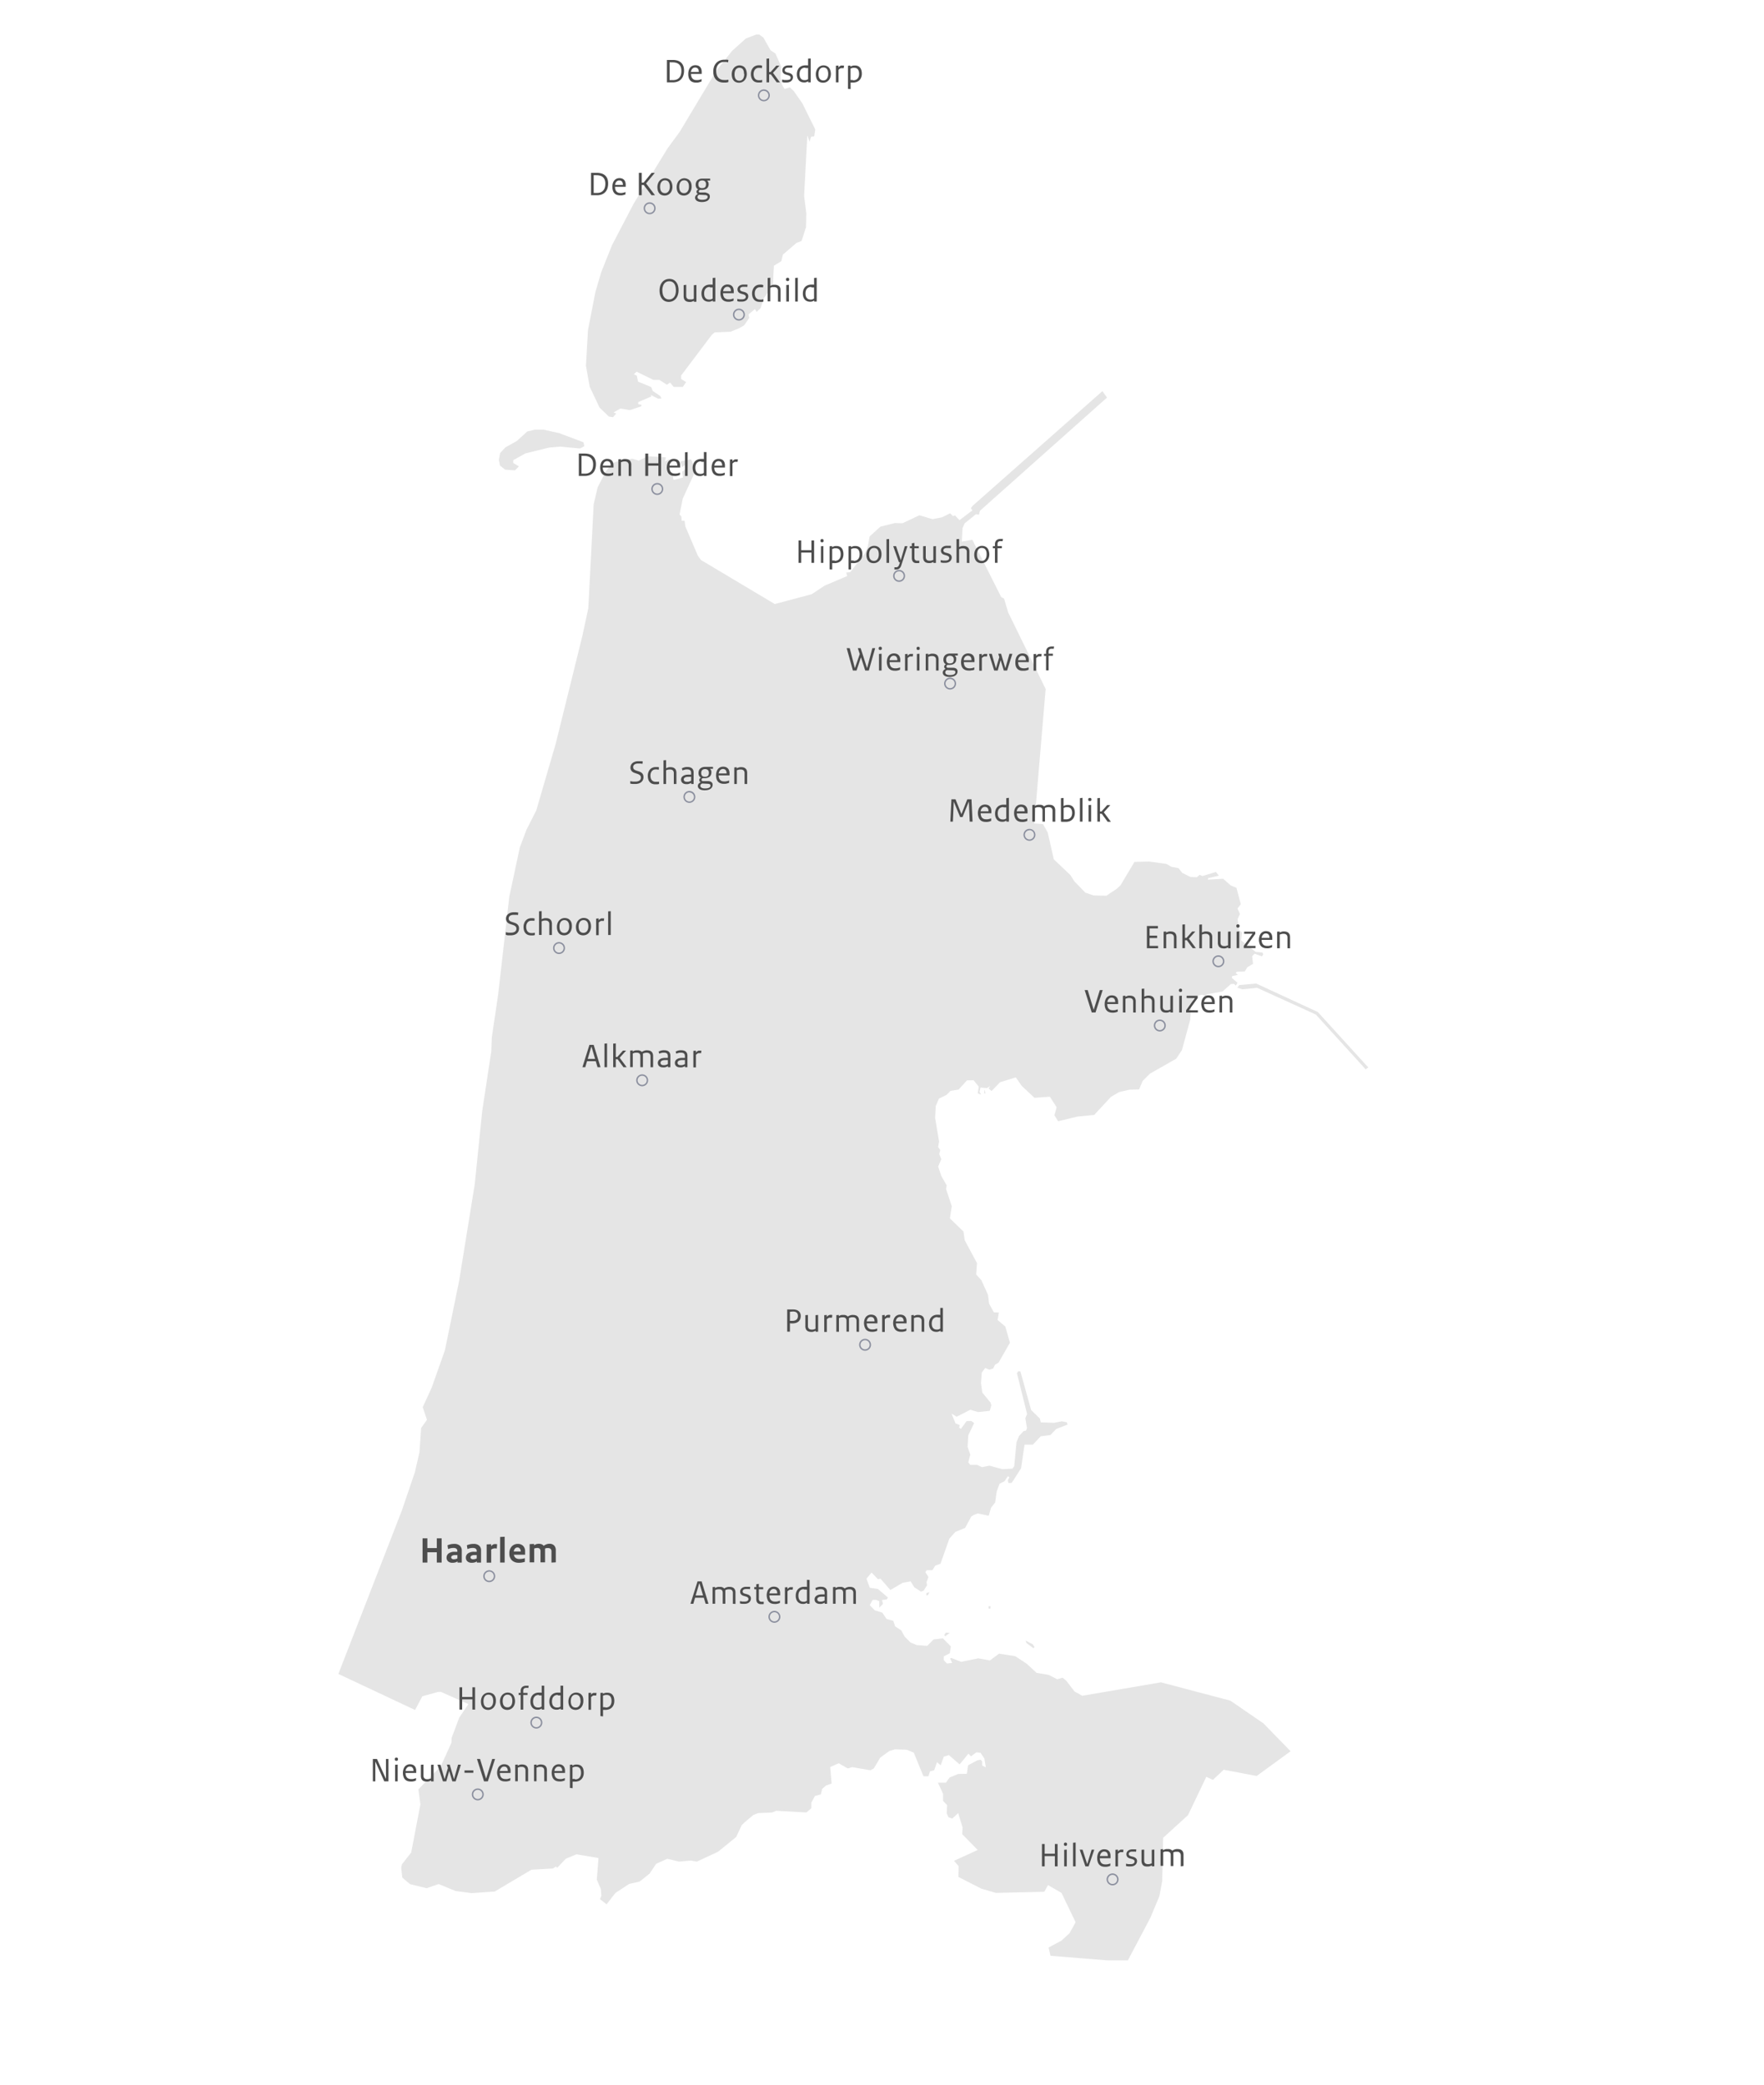 <svg xmlns="http://www.w3.org/2000/svg" viewBox="0 0 621 734"><path d="M363.81,580.25l-2.43-1.82-.32-.88,2.53,1.35.63.94-.41.41Zm-31-4.23-.42-.34.56-.93,1.43.08Zm15.77-9.64-.55-.14,0-.8.71.08Zm-21.86-4.84-.61.12,0-.8,1.08-.33ZM346.88,385l-.43-.13.26-1.35Zm95.41-38.72,21.64,10,17.75,19.51h0l-.91.67h0l-17.55-19.3-20.66-9.4-5.21.52-1.79-.55.69-.93,6-.54ZM205.69,157.09l-1.51.8-7-.66-3.78.32L185,159.61,180.68,162l0,1,2,1.18-1.39,1.41-3.49-.27-1.78-1.43-.4-2,.44-2.38,1.85-2,4-2.24,3.71-3.37,2.75-.66h2.87l5.6,1.24,8.59,3.23.27,1.45ZM345,179.8l-.41,1.43-1-.22-4,3.25-.74,1.68-.25,4.74,3.7-.66,10.17,20.17,1,.55,1.46,4.88,13.18,26.95-4,47.33,3.07.22,1.67,3,2.14,9.41,5.86,5.57,1.35,2.15,3.88,4,2.94,1,4.46.09L393,313l1.44-1.29,4.95-8.29,5.18-.11,6.06.83,1.71,1,2.51.48,1.38,1.69,2.88,1.43,2.24.09,1-.87.91.47,4.78-1.46,1.08,1.3-3.78.87-.13.54,5.41-.31,2.66,2.37,2,.81,1.54,5.76-1.17,1.55.87,1.89-.83,1.81.53,4,1,.68-.29,2.82,5.12,4.06,2.41.22.25.68-.48.67-2.54-.95-.88.88.31,2.7-2,1.2-.91,1.48-2.82.11-.36.42.76.67-2,.41-.13.67,2,1.69-.61,1-.63-.6-1.11.07-2.95,2.63L425,350l-.73.59-1.08-.42-2.8.66-1,2.82L419,359l-2.92,10.71-2,3L404.8,378l-2.55,2.55-1.25,3-3.34.06-3.68.86-2.87,1.67-5.9,6.37-5.86.57-6.85,1.65-1.3-2.1.77-2.82-2.37-3.71-5.42.39-4.48-4.2-2.1-3L352.06,381l-3,3.1-1-.89.54-.88-1.17.75-2.26-.22-.33,1.61.6.88-1.23-.42.36-2.36-1.83-2.28-2.34.06-2.93,3.23-2.82.45-1.44,1.42-2.67,1.33-1.12,2.61-.22,4.17,1.39,8.3-.33,1.94.75,1.09-.36,1.42.72,1.77-1.1,2.61,1.1,3.29,1.89,3.3-.2,1.35,2,6-.65,4.3,4.78,4.65.41,3,4.34,8.1-.29,4,1.83,2,2.36,5.24.34,3,1.7,3.09,1.76.08-.44,2.62,2.7,2.29,1.64,5.7-4,7-1.24.75-.68,1.34-1.36.41-1.43-.6-1.19,1.6-.3,3.7.47,3.37,2.9,3.51.27,1-.54,1.89-4.1.45-2.74-.82-4.82,2.46L335,497.67l1.37,3.43,1.48.6-.21.88.63.47,2-2.74,1.66-.07,1,.76-2.06,4.29-.24,4.09.94,2.7-.69,2.74.67.89H344l1.7.81,2.6-.53,4.62,1.24,3.5-.2.63-.87.8-8.44.89-2.15,1.56-1.73.91-.2.33-.88-.58-3.5.61-1.47L358,483.41l.48-.68.75.09L363,496.4l3.08,3,.32,1.35,4.7.15,2.72-.53,1.71.34.32.81-4,1.54-2.07,2.14-3.4.45-2.76,2.94-2.94,0-1.22,8.31-2.74,4.29-.63.88H355l-.22-.88.56-1.14-.53-.34-1.16,1.73-1.77.93-1,2.69-.54,3.88-1.45,1.86-.84,2.82-3.87-.82-1.36.53-.91.59-2.16,4-3.42,1.38-2.13,2.4-3.11,8.82-1.84.66-1,1.61h-2l-.48.67,1.08,1.74-.69,1.81.2,1.06L325.14,560l-.91.33-2.38-1.54-1.27-2.08-2.82.53-4.32,2.52-3.48-4-.88.2-2.25-2.34-1.8,2.14,1.17,3.22,2.87.43,3.53,3-.43.67-1.66.2.34,1.35L309.54,566l0-2.3-1.16-.47h-1.18l-1,1.86,1.75,1.82,2.66.82,1.48,2.21,2.38.68.67,1.95,2.14,1.4,1.17,2.16,2.05,2.08,2.24.94,3.67.28,2.25-2.27,3.27-.4,2.8,2.84-.36,2.41-2.12,1.12v1.35l1.1,1.15,1.86-.2-.72-1.53.33-.26,3.56,1.41,6-1.24,4.1.75,3.23-2.4,5.73.91,4,2.64,3.48,3.22,4.25.7,3,1.54,1.92-.54,1.28,1.07h0l2.9,3.77L381,597l27.69-4.74,24.45,6.46,11.66,8,9.54,9.81h0l-11.94,8.7-11.61-2.2L427,626.6l-2.33-1.07L418.24,639l-8.77,8-.32,15.23-1,5.33-3.18,7.6-7.92,15-7,0-20.22-1.62-.69-2.93,4.51-2.39,2.88-2.65,2.13-3.85-4.95-10.31-4.77-2.77L367.64,666l-17.08.39-5.1-1.5-8.06-4.11.07-3.81-1.63-1.87,8.35-3.82-5.46-5.57.14-2.33-1.54-5.08-2.12,1.93-1.31-.47-.62-1.4.14-2.88L332,634l0-2.46-1.81-3.95,2.81,0,1.29-1.81,3-1.25,3.07-.07.44-3,3.23-1.72,1.16-.25.55.54v1.48l1.31.68-.52-3.14-1.37-2-1.44-.13-1.91,1.39-.88-.94-3.11,3.79-3.76-3.28-1.79.54-1.12,3.07-1.28-1.14-1,2.87-1.48.38-.54,1.73h-1.76l-3.39-8.31L319.24,616l-4.15-.15-2,.59-3.2,2.31-2.26,3.8-1.18.67-6.49-1.1-1.51.46-3.19-1.82-3,1.33.5,5.8-2,.72-1.32,1.18-.48,1.94-2.07.54-1.29,2.4,0,1.94-1.72,1.47-10.64-.59-1.36.59-5.06.23-1.64.67-3.08,2.6-1,1-1.93,4.13-6.37,5.18-7.51,3.51-2-.39-4.23.37h0l-4.15-1L231,656.15l-2.33,3.46-3.48,2.78-3.68.84-4.87,3.19-3.11,4-2.31-1.82.48-1.19-.19-2.41-1.41-3.27.58-7.62-7.76-1.3-3.79,1.59-2.93,3.12-.52-.39-1,.67-7.58.43-12.94,7.68-8.16.56-5.65-.75-5.93-2.44-4.23,1.46-5.86-1.43-2.7-2.29-.39-3.39.23-1.27,3.29-4.18L148,635.23l-.71-5.29,7.91-8.18,3.74-8.27.06-1.68,2.65-7.08,3.24-4.81-9.74-4.32-1.08.08-5.4,1.5L146.12,602l-27-12.69h0l22.36-57.56,4.57-13.44,1.61-7,.6-8.6,2.05-2.86-1.49-4.44,3.18-6.95,4.64-13.14,5-24.43,5.49-34,2.63-25.76,3.19-21,.18-4.85L175.39,350l3.9-34.32L183,298.33l2.34-6.21,3.45-6.82,6.83-23.43L205,223.94l2.11-9.81L209,177.52l1.38-5.9,2.9-5.69,2.2-2.76,1.39-.61,5.76-1.07,2.24.69,3.1-1.54,6.44.36-.34,1.51,1.44-.8,1.08.68-.28.75-.9-.55-.81,1.5L235,166l1,1.17.83.08.26,1.64h.43l2.92-.79-.31-2,1.71-1.34-.52-1.17-1.21.88-.7-2,3.88-.78,1.15,2.72-.17,2.59-3.91,8.53-1.13,5.62.62.62.15,1.56h1l.27,2,4.38,10.25,1.1,1.56,26,15.51,13-3.46,4.52-3,8-3.41-.39-1.22,1.43-.12,5.09-6.55,1.09-2.43.65-3.6,3.79-3.45,5.11-1.28,2.62.09,6-2.82,4.62,1.37,3.35-.66,2.87-1.41,1,1,.71-.26,1.57,1.69,4.52-3.45-.52-.8.61-.8,45.7-40.38h0l1.62,2.26h0L345,179.8ZM276.21,31.35l1.84-.61,1.38,1.3,3.05,4.37L287,45.57,286.65,48l-1.1.13L285,49.91l-.79-2.25-1.13,21.26.78,6.27-.1,4.76-1.58,4.89-1.77.67-4.8,4.12-.54,2.3-2.62,1.62-.39,7L268.88,105l-1.12,3.47-1.39,1.34-.6-1-2.25,1.88.24,1.22L262,114.51l-1.71,1-3.1,1.28-5.62.24-1,.87-10.79,14.3,0,1.22,1.76,1.09-1.17,1.71-3.19,0-1.31-1.56-1.08.8-2.66-1.72H230l-5.88-2.88-1,.88,1.08.55.41,2.05,4.62,1.91.6,1.43,2.61,1.72.4.88-1.16.07L229,139l.35.55-4.66,2,0,.75,1.16.21-.13.54-4,1.33-3.29-.56-2.45,1.41.95.35-1.11,1.29-1.48-.22-3.26-3.15-3.46-7.29-1.35-7.42L207,116.2l2.6-13.38,2.07-7.06,3.82-9.52,7.66-14.67,11.87-19.35,4.28-5.83,13-21.7,5.44-6.79,4.83-4.35,3.68-1.41h1l1.51,1.1,2.49,4.44L273,18.85l2,4.57-.22,3.81.42,2.46Z" style="fill:#e5e5e5"/><path d="M205.92,167.55h-2.15v-7.87h2.09a5.64,5.64,0,0,1,1.66.23,3.23,3.23,0,0,1,1.24.71,2.89,2.89,0,0,1,.77,1.17,4.42,4.42,0,0,1,.26,1.61,5.5,5.5,0,0,1-.27,1.8,3.58,3.58,0,0,1-.78,1.3,3.3,3.3,0,0,1-1.23.79A4.65,4.65,0,0,1,205.92,167.55Zm-1.2-7.07v6.27h1.21a3.41,3.41,0,0,0,1.19-.2,2.41,2.41,0,0,0,.91-.6,2.77,2.77,0,0,0,.58-1,4.86,4.86,0,0,0,.2-1.46,4,4,0,0,0-.2-1.31,2.49,2.49,0,0,0-.6-.93,2.36,2.36,0,0,0-.95-.55,3.89,3.89,0,0,0-1.27-.19Z" style="fill:#4d4d4d"/><path d="M211.28,164.62a4.34,4.34,0,0,1,.19-1.3,2.59,2.59,0,0,1,.52-1,2.22,2.22,0,0,1,1.75-.78,2.77,2.77,0,0,1,.94.15,1.87,1.87,0,0,1,.71.45,2,2,0,0,1,.43.73,3.17,3.17,0,0,1,.15,1v.54c0,.06,0,.12,0,.18H212.2a3,3,0,0,0,.13.95,2,2,0,0,0,.39.67,1.49,1.49,0,0,0,.6.39,2.3,2.3,0,0,0,.77.12,3.85,3.85,0,0,0,.48,0l.44-.06a3.6,3.6,0,0,0,.44-.12c.14-.05.28-.1.43-.17v.83a3.25,3.25,0,0,1-.46.17,3.17,3.17,0,0,1-.44.12l-.47.07a4.44,4.44,0,0,1-.53,0,3.5,3.5,0,0,1-1.11-.17,2.4,2.4,0,0,1-.86-.55,2.35,2.35,0,0,1-.54-.94A4.42,4.42,0,0,1,211.28,164.62Zm.95-.7H215a2.84,2.84,0,0,0-.08-.69,1.47,1.47,0,0,0-.25-.5,1.1,1.1,0,0,0-.42-.29,1.6,1.6,0,0,0-.56-.1,1.26,1.26,0,0,0-.51.11,1.47,1.47,0,0,0-.44.31,1.71,1.71,0,0,0-.32.5A2.29,2.29,0,0,0,212.23,163.92Z" style="fill:#4d4d4d"/><path d="M221.31,167.55V163.7a1.46,1.46,0,0,0-.08-.52,1.14,1.14,0,0,0-.25-.39,1.23,1.23,0,0,0-.42-.25,1.59,1.59,0,0,0-.55-.09l-.38,0-.33.05-.34.09-.36.14v4.8h-.91v-5.83l.88-.07V162a2.33,2.33,0,0,1,.39-.19,3.57,3.57,0,0,1,.38-.14,2.26,2.26,0,0,1,.39-.07,3,3,0,0,1,.44,0,3,3,0,0,1,.88.13,1.76,1.76,0,0,1,.65.39,1.43,1.43,0,0,1,.39.62,2.48,2.48,0,0,1,.14.85v4Z" style="fill:#4d4d4d"/><path d="M231.78,167.55v-3.61h-3.6v3.61h-1v-7.87h1v3.42h3.6v-3.42h.95v7.87Z" style="fill:#4d4d4d"/><path d="M234.74,164.62a4,4,0,0,1,.19-1.3,2.59,2.59,0,0,1,.52-1,2.22,2.22,0,0,1,1.75-.78,2.77,2.77,0,0,1,.94.15,1.87,1.87,0,0,1,.71.45,2,2,0,0,1,.43.73,3.17,3.17,0,0,1,.15,1v.54c0,.06,0,.12,0,.18h-3.76a3,3,0,0,0,.14.95,1.82,1.82,0,0,0,.39.67,1.49,1.49,0,0,0,.6.39,2.29,2.29,0,0,0,.76.12,3.93,3.93,0,0,0,.49,0l.44-.06a3.6,3.6,0,0,0,.44-.12c.14-.05.28-.1.43-.17v.83a3.25,3.25,0,0,1-.46.17,3.17,3.17,0,0,1-.44.12l-.47.07a4.44,4.44,0,0,1-.53,0,3.6,3.6,0,0,1-1.12-.17,2.45,2.45,0,0,1-.85-.55,2.35,2.35,0,0,1-.54-.94A4.13,4.13,0,0,1,234.74,164.62Zm.95-.7h2.76a2.84,2.84,0,0,0-.08-.69,1.47,1.47,0,0,0-.25-.5,1.1,1.1,0,0,0-.42-.29,1.6,1.6,0,0,0-.56-.1,1.26,1.26,0,0,0-.51.11,1.47,1.47,0,0,0-.44.31,1.71,1.71,0,0,0-.32.5A2.29,2.29,0,0,0,235.69,163.92Z" style="fill:#4d4d4d"/><path d="M242.06,159.16v8.39h-.91v-8.31Z" style="fill:#4d4d4d"/><path d="M248.72,159.16v8.39h-.89v-.38a2.59,2.59,0,0,1-.33.19,1.92,1.92,0,0,1-.36.14,2.59,2.59,0,0,1-.4.09,2.73,2.73,0,0,1-.41,0,2.64,2.64,0,0,1-1-.18,2.36,2.36,0,0,1-.78-.55,2.46,2.46,0,0,1-.51-.9,3.59,3.59,0,0,1-.19-1.22,3.77,3.77,0,0,1,.22-1.34,2.72,2.72,0,0,1,.61-1,2.82,2.82,0,0,1,.94-.61,3.22,3.22,0,0,1,1.18-.21h.3l.26,0,.23,0,.21.06v-2.5Zm-2,3.26a2,2,0,0,0-.79.15,1.6,1.6,0,0,0-.62.44,1.91,1.91,0,0,0-.39.72,3.12,3.12,0,0,0-.13,1,2.82,2.82,0,0,0,.13.91,1.85,1.85,0,0,0,.35.67,1.35,1.35,0,0,0,.55.39,1.75,1.75,0,0,0,.7.13,2.06,2.06,0,0,0,.36,0l.32-.06a1.78,1.78,0,0,0,.29-.12,2.28,2.28,0,0,0,.3-.17v-3.9l-.27,0-.26,0-.26,0Z" style="fill:#4d4d4d"/><path d="M250.52,164.62a4,4,0,0,1,.19-1.3,2.59,2.59,0,0,1,.52-1,2.22,2.22,0,0,1,1.75-.78,2.77,2.77,0,0,1,.94.15,1.76,1.76,0,0,1,.7.45,1.86,1.86,0,0,1,.44.73,3.17,3.17,0,0,1,.15,1v.54c0,.06,0,.12,0,.18h-3.76a3,3,0,0,0,.14.95,1.82,1.82,0,0,0,.39.67,1.49,1.49,0,0,0,.6.39,2.29,2.29,0,0,0,.76.12,3.93,3.93,0,0,0,.49,0l.44-.06a3.6,3.6,0,0,0,.44-.12c.14-.05.28-.1.43-.17v.83a3.25,3.25,0,0,1-.46.17,3.17,3.17,0,0,1-.44.12l-.47.07a4.44,4.44,0,0,1-.53,0,3.6,3.6,0,0,1-1.12-.17,2.45,2.45,0,0,1-.85-.55,2.35,2.35,0,0,1-.54-.94A4.13,4.13,0,0,1,250.52,164.62Zm.95-.7h2.76a2.84,2.84,0,0,0-.08-.69,1.32,1.32,0,0,0-.26-.5,1,1,0,0,0-.41-.29,1.6,1.6,0,0,0-.56-.1,1.26,1.26,0,0,0-.51.11,1.47,1.47,0,0,0-.44.31,2,2,0,0,0-.33.5A2.66,2.66,0,0,0,251.47,163.92Z" style="fill:#4d4d4d"/><path d="M259.76,161.7l-.11.9-.18,0-.16,0H259a.9.9,0,0,0-.28,0,1.48,1.48,0,0,0-.27.1,2,2,0,0,0-.28.19c-.09.08-.2.17-.31.28v4.44h-.91v-5.83l.9-.07v.68a3.4,3.4,0,0,1,.32-.33,2.58,2.58,0,0,1,.31-.22,1.2,1.2,0,0,1,.31-.13,1.55,1.55,0,0,1,.31,0h.34l.16,0Z" style="fill:#4d4d4d"/><path d="M231.39,174.24a2.1,2.1,0,1,1,2.1-2.09A2.1,2.1,0,0,1,231.39,174.24Zm0-3.69a1.6,1.6,0,1,0,1.6,1.6A1.6,1.6,0,0,0,231.39,170.55Z" style="fill:#8b8f9e"/><path d="M285.66,198.15v-3.62h-3.6v3.62h-.95v-7.88h.95v3.42h3.6v-3.42h.94v7.88Z" style="fill:#4d4d4d"/><path d="M288.85,190.36a.69.69,0,0,1,0-.25.47.47,0,0,1,.12-.18.52.52,0,0,1,.19-.12.61.61,0,0,1,.24,0,.67.67,0,0,1,.24,0,.57.57,0,0,1,.18.12.5.5,0,0,1,.11.18.62.62,0,0,1,0,.25.61.61,0,0,1,0,.24.78.78,0,0,1-.11.18.54.54,0,0,1-.18.11.67.67,0,0,1-.24,0,.61.61,0,0,1-.24,0,.5.5,0,0,1-.19-.11.57.57,0,0,1-.12-.18A.61.61,0,0,1,288.85,190.36Zm1,1.88v5.91H289v-5.84Z" style="fill:#4d4d4d"/><path d="M292.05,200.44v-8.13l.88-.07v.37l.36-.17a2.84,2.84,0,0,1,.38-.13,2.57,2.57,0,0,1,.4-.08,3.17,3.17,0,0,1,.44,0,2.64,2.64,0,0,1,1,.17,2.09,2.09,0,0,1,.76.53,2.47,2.47,0,0,1,.48.91,4.07,4.07,0,0,1,.17,1.27,3.64,3.64,0,0,1-.22,1.31,2.72,2.72,0,0,1-1.62,1.61,3.6,3.6,0,0,1-1.25.21h-.44l-.21,0-.21-.05v2.31Zm1.9-3a2.1,2.1,0,0,0,.8-.14,1.76,1.76,0,0,0,.64-.43,1.87,1.87,0,0,0,.42-.7,3,3,0,0,0,.15-1,3.4,3.4,0,0,0-.12-1,1.87,1.87,0,0,0-.34-.66,1.34,1.34,0,0,0-.54-.37,2,2,0,0,0-.72-.12h-.33c-.1,0-.21,0-.31.06a2.87,2.87,0,0,0-.64.23v4l.25,0,.25,0,.24,0Z" style="fill:#4d4d4d"/><path d="M298.71,200.44v-8.13l.88-.07v.37l.36-.17a2.84,2.84,0,0,1,.38-.13,2.57,2.57,0,0,1,.4-.08,3.17,3.17,0,0,1,.44,0,2.64,2.64,0,0,1,1,.17,2,2,0,0,1,.76.53,2.47,2.47,0,0,1,.48.91,4.07,4.07,0,0,1,.17,1.27,3.64,3.64,0,0,1-.22,1.31,2.72,2.72,0,0,1-1.62,1.61,3.6,3.6,0,0,1-1.25.21H300l-.21,0-.21-.05v2.31Zm1.9-3a2.1,2.1,0,0,0,.8-.14,1.76,1.76,0,0,0,.64-.43,1.87,1.87,0,0,0,.42-.7,3,3,0,0,0,.15-1,3.4,3.4,0,0,0-.12-1,1.87,1.87,0,0,0-.34-.66,1.34,1.34,0,0,0-.54-.37,2,2,0,0,0-.72-.12h-.33c-.1,0-.21,0-.31.06a2.87,2.87,0,0,0-.64.23v4l.26,0,.24,0,.24,0Z" style="fill:#4d4d4d"/><path d="M310.31,195.15a3.79,3.79,0,0,1-.21,1.29,3.07,3.07,0,0,1-.59,1,2.63,2.63,0,0,1-.88.61,2.66,2.66,0,0,1-1.05.21,3,3,0,0,1-1.06-.18,2,2,0,0,1-.81-.57,2.47,2.47,0,0,1-.52-.93,4.17,4.17,0,0,1-.18-1.28,3.66,3.66,0,0,1,.22-1.3,2.87,2.87,0,0,1,.59-1,2.64,2.64,0,0,1,.87-.61,2.5,2.5,0,0,1,1.05-.22,2.78,2.78,0,0,1,1.06.19,2.25,2.25,0,0,1,.82.57,2.32,2.32,0,0,1,.51.93A3.91,3.91,0,0,1,310.31,195.15Zm-.94,0a3.5,3.5,0,0,0-.12-1,1.93,1.93,0,0,0-.33-.69,1.47,1.47,0,0,0-.54-.42,1.86,1.86,0,0,0-.73-.14,1.69,1.69,0,0,0-.68.15,1.55,1.55,0,0,0-.54.45,2.2,2.2,0,0,0-.35.72,3.48,3.48,0,0,0-.12,1,4,4,0,0,0,.11,1,2,2,0,0,0,.34.7,1.44,1.44,0,0,0,.54.41,1.83,1.83,0,0,0,.73.14,1.53,1.53,0,0,0,1.22-.61,2.2,2.2,0,0,0,.35-.72A3.4,3.4,0,0,0,309.37,195.18Z" style="fill:#4d4d4d"/><path d="M313,189.76v8.39h-.91v-8.32Z" style="fill:#4d4d4d"/><path d="M316.45,197.92l-2-5.64h1l1.63,4.85h.05l1.4-4.85h.93l-2.14,6.66a2.91,2.91,0,0,1-.32.73,1.79,1.79,0,0,1-.41.48,1.41,1.41,0,0,1-.5.26,1.87,1.87,0,0,1-.59.09h-.33l-.15,0-.15,0v-.78l.17,0,.14,0h.26a1,1,0,0,0,.36-.05.87.87,0,0,0,.3-.16.76.76,0,0,0,.24-.29,2.29,2.29,0,0,0,.2-.44l.29-.83Z" style="fill:#4d4d4d"/><path d="M320.32,193v-.73H321v-1l.91-.14v1.17h1.54V193h-1.54v3.32a1.43,1.43,0,0,0,.07.48.86.86,0,0,0,.19.34.88.88,0,0,0,.3.2,1.06,1.06,0,0,0,.37.06h.2l.19,0,.19,0,.21,0v.77l-.27.06-.25,0-.24,0h-.27a1.81,1.81,0,0,1-.63-.1,1.24,1.24,0,0,1-.5-.31,1.49,1.49,0,0,1-.35-.57,2.75,2.75,0,0,1-.12-.86V193Z" style="fill:#4d4d4d"/><path d="M325.9,192.24v3.89a1.53,1.53,0,0,0,.09.54,1,1,0,0,0,.24.4,1.22,1.22,0,0,0,.4.24,1.89,1.89,0,0,0,.56.08l.38,0,.32-.05.31-.09.37-.14v-4.78l.91-.07v5.91h-.89v-.36a2.61,2.61,0,0,1-.37.19,2.35,2.35,0,0,1-.37.14l-.39.08a2.9,2.9,0,0,1-.43,0,2.63,2.63,0,0,1-.88-.13,1.58,1.58,0,0,1-.64-.38,1.68,1.68,0,0,1-.39-.63,2.83,2.83,0,0,1-.13-.86v-3.92Z" style="fill:#4d4d4d"/><path d="M331.17,198v-.83l.41.1.41.07.43,0h.44a2.26,2.26,0,0,0,.55-.06,1.74,1.74,0,0,0,.41-.18.78.78,0,0,0,.34-.64.81.81,0,0,0-.06-.31.56.56,0,0,0-.17-.24,1,1,0,0,0-.31-.2,2.51,2.51,0,0,0-.45-.17l-.68-.2a2.35,2.35,0,0,1-.53-.22,1.27,1.27,0,0,1-.39-.33,1.1,1.1,0,0,1-.24-.42,1.51,1.51,0,0,1-.09-.53,1.53,1.53,0,0,1,.15-.67,1.62,1.62,0,0,1,.43-.55,2.31,2.31,0,0,1,.68-.36,3,3,0,0,1,.87-.12h.39c.12,0,.24,0,.36,0l.34,0a1.65,1.65,0,0,1,.32.06l-.09.79-.34-.06-.33,0h-.69a2,2,0,0,0-.52.06,1.21,1.21,0,0,0-.38.17.71.71,0,0,0-.23.26.61.61,0,0,0-.08.32.73.73,0,0,0,.05.3.54.54,0,0,0,.15.22,1.35,1.35,0,0,0,.25.18,2.64,2.64,0,0,0,.37.13l.68.18a3.78,3.78,0,0,1,.63.24,2.2,2.2,0,0,1,.44.33,1.33,1.33,0,0,1,.26.42,1.44,1.44,0,0,1,.09.51,1.73,1.73,0,0,1-.17.76,1.76,1.76,0,0,1-.45.6,2,2,0,0,1-.71.39,2.83,2.83,0,0,1-.9.14h-.47l-.41,0-.38-.06Z" style="fill:#4d4d4d"/><path d="M340.35,198.15v-3.86a1.6,1.6,0,0,0-.08-.51,1,1,0,0,0-.26-.39,1.13,1.13,0,0,0-.41-.25,1.6,1.6,0,0,0-.56-.09h-.38l-.33.06a2,2,0,0,0-.33.09,2.4,2.4,0,0,0-.36.14v4.8h-.91v-8.32l.91-.07v2.85a3.39,3.39,0,0,1,.39-.18,2.72,2.72,0,0,1,.37-.13l.39-.07a2.82,2.82,0,0,1,.42,0,2.67,2.67,0,0,1,.88.13,1.7,1.7,0,0,1,.64.38,1.58,1.58,0,0,1,.4.63,2.45,2.45,0,0,1,.13.85v4Z" style="fill:#4d4d4d"/><path d="M348.28,195.15a3.79,3.79,0,0,1-.21,1.29,3.28,3.28,0,0,1-.6,1,2.5,2.5,0,0,1-.87.61,2.73,2.73,0,0,1-1.05.21,3,3,0,0,1-1.07-.18,2.17,2.17,0,0,1-.81-.57,2.6,2.6,0,0,1-.51-.93,4.17,4.17,0,0,1-.18-1.28,3.9,3.9,0,0,1,.21-1.3,3,3,0,0,1,.6-1,2.64,2.64,0,0,1,.87-.61,2.46,2.46,0,0,1,1-.22,2.83,2.83,0,0,1,1.07.19,2.25,2.25,0,0,1,.82.57,2.44,2.44,0,0,1,.51.93A4.19,4.19,0,0,1,348.28,195.15Zm-.95,0a3.52,3.52,0,0,0-.11-1,1.94,1.94,0,0,0-.34-.69,1.32,1.32,0,0,0-.54-.42,1.81,1.81,0,0,0-.72-.14,1.48,1.48,0,0,0-1.23.6,2.18,2.18,0,0,0-.34.72,3.48,3.48,0,0,0-.12,1,3.52,3.52,0,0,0,.11,1,2,2,0,0,0,.34.7,1.37,1.37,0,0,0,.54.41,1.81,1.81,0,0,0,.72.14,1.46,1.46,0,0,0,.69-.16,1.63,1.63,0,0,0,.54-.45,2.18,2.18,0,0,0,.34-.72A3.4,3.4,0,0,0,347.33,195.18Z" style="fill:#4d4d4d"/><path d="M350.26,193h-.72v-.73h.72v-.67a2.13,2.13,0,0,1,.13-.78,1.54,1.54,0,0,1,.38-.59,1.51,1.51,0,0,1,.63-.37,2.56,2.56,0,0,1,.87-.14h.22l.22,0a.63.63,0,0,0,.19,0l.18,0-.11.79-.17,0-.18,0-.19,0h-.19a1.75,1.75,0,0,0-.48.06.84.84,0,0,0-.33.2.79.79,0,0,0-.2.33,1.56,1.56,0,0,0-.06.46v.69h1.52V193h-1.52v5.14h-.91Z" style="fill:#4d4d4d"/><path d="M316.52,204.84a2.1,2.1,0,1,1,2.1-2.1A2.1,2.1,0,0,1,316.52,204.84Zm0-3.7a1.6,1.6,0,1,0,1.6,1.6A1.6,1.6,0,0,0,316.52,201.14Z" style="fill:#8b8f9e"/><path d="M232.19,102.29a5.47,5.47,0,0,1,.26-1.73,3.84,3.84,0,0,1,.74-1.3,3.05,3.05,0,0,1,1.1-.8,3.45,3.45,0,0,1,1.37-.27,3.26,3.26,0,0,1,1.29.25,2.82,2.82,0,0,1,1,.76,3.35,3.35,0,0,1,.69,1.25,5.63,5.63,0,0,1,.24,1.72,5.47,5.47,0,0,1-.26,1.73,3.73,3.73,0,0,1-.73,1.3,3.21,3.21,0,0,1-1.1.81,3.4,3.4,0,0,1-1.36.27,3.28,3.28,0,0,1-1.3-.26,2.91,2.91,0,0,1-1-.75,3.8,3.8,0,0,1-.69-1.26A5.63,5.63,0,0,1,232.19,102.29Zm1-.12a5.53,5.53,0,0,0,.18,1.51,2.74,2.74,0,0,0,.51,1,2,2,0,0,0,.75.57,2.37,2.37,0,0,0,.93.18,2.18,2.18,0,0,0,1.64-.73,2.85,2.85,0,0,0,.54-1,4.39,4.39,0,0,0,.2-1.44,5.53,5.53,0,0,0-.18-1.51,2.7,2.7,0,0,0-.5-1,2.11,2.11,0,0,0-.75-.56,2.62,2.62,0,0,0-.94-.17,2.36,2.36,0,0,0-.87.17,2.11,2.11,0,0,0-.76.55,2.63,2.63,0,0,0-.54,1A4.46,4.46,0,0,0,233.17,102.17Z" style="fill:#4d4d4d"/><path d="M241.58,100.26v3.89a1.53,1.53,0,0,0,.09.54,1.07,1.07,0,0,0,.24.4,1.27,1.27,0,0,0,.41.24,1.82,1.82,0,0,0,.55.08l.38,0,.32,0,.31-.09.37-.14v-4.77l.91-.08v5.91h-.89v-.36l-.37.2-.37.13-.39.08a2.9,2.9,0,0,1-.43,0,2.63,2.63,0,0,1-.88-.13,1.65,1.65,0,0,1-.64-.38,1.68,1.68,0,0,1-.39-.63,2.78,2.78,0,0,1-.13-.86v-3.91Z" style="fill:#4d4d4d"/><path d="M251.82,97.78v8.39h-.89v-.39a1.81,1.81,0,0,1-.33.2l-.36.14a2.59,2.59,0,0,1-.4.09,2.83,2.83,0,0,1-.41,0,2.46,2.46,0,0,1-1-.19,2.11,2.11,0,0,1-.78-.54,2.46,2.46,0,0,1-.51-.9,3.61,3.61,0,0,1-.19-1.23,3.81,3.81,0,0,1,.22-1.34,2.63,2.63,0,0,1,.61-1,2.55,2.55,0,0,1,.93-.61,3.27,3.27,0,0,1,1.19-.21h.3a1.9,1.9,0,0,1,.25,0l.24,0,.21.06V97.85Zm-2,3.25a2,2,0,0,0-.8.15,1.76,1.76,0,0,0-.61.44,2.08,2.08,0,0,0-.39.72,3.12,3.12,0,0,0-.13,1,3.21,3.21,0,0,0,.12.92,1.89,1.89,0,0,0,.36.66,1.41,1.41,0,0,0,.54.4,1.83,1.83,0,0,0,.71.13l.36,0,.31-.07.3-.11.3-.17v-3.9l-.27,0a1.15,1.15,0,0,0-.26,0l-.26,0Z" style="fill:#4d4d4d"/><path d="M253.62,103.24a4.1,4.1,0,0,1,.19-1.31,2.76,2.76,0,0,1,.52-1,2.25,2.25,0,0,1,.79-.58,2.38,2.38,0,0,1,.95-.2,2.79,2.79,0,0,1,.95.15,1.84,1.84,0,0,1,.7.45,1.9,1.9,0,0,1,.44.74,3.11,3.11,0,0,1,.15,1v.55c0,.06,0,.12,0,.17h-3.76a3,3,0,0,0,.14,1,1.77,1.77,0,0,0,.39.67,1.58,1.58,0,0,0,.6.38,2.06,2.06,0,0,0,.76.13l.48,0,.45-.07.43-.11.44-.17v.83a3.78,3.78,0,0,1-.46.17l-.44.11a3.55,3.55,0,0,1-.47.08l-.54,0a3.31,3.31,0,0,1-1.11-.18,2.12,2.12,0,0,1-.85-.55,2.24,2.24,0,0,1-.54-.93A4.17,4.17,0,0,1,253.62,103.24Zm.95-.71h2.76a2.38,2.38,0,0,0-.09-.68,1.24,1.24,0,0,0-.25-.5,1,1,0,0,0-.41-.29,1.43,1.43,0,0,0-.56-.1,1.16,1.16,0,0,0-.52.11,1.27,1.27,0,0,0-.43.31,1.61,1.61,0,0,0-.33.5A2.47,2.47,0,0,0,254.57,102.53Z" style="fill:#4d4d4d"/><path d="M259.56,106.05v-.83l.41.1.41.07c.14,0,.28,0,.43,0l.44,0a2.23,2.23,0,0,0,.55-.07,1.74,1.74,0,0,0,.41-.18.77.77,0,0,0,.28-.94.53.53,0,0,0-.17-.25,1.28,1.28,0,0,0-.31-.2,2,2,0,0,0-.45-.16l-.68-.21a2.35,2.35,0,0,1-.53-.22,1.39,1.39,0,0,1-.39-.32,1.22,1.22,0,0,1-.24-.43,1.51,1.51,0,0,1-.09-.53,1.53,1.53,0,0,1,.15-.67,1.62,1.62,0,0,1,.43-.55,2.19,2.19,0,0,1,.68-.36,3,3,0,0,1,.87-.12h.39c.12,0,.24,0,.36,0l.34,0,.32.06-.09.79-.34-.06-.33,0-.33,0h-.37a2,2,0,0,0-.51.06,1.21,1.21,0,0,0-.38.17.63.63,0,0,0-.23.26.61.61,0,0,0-.08.32.73.73,0,0,0,.05.3.54.54,0,0,0,.15.22,1,1,0,0,0,.25.18l.37.14.68.18a2.36,2.36,0,0,1,.62.24,1.54,1.54,0,0,1,.45.33,1.14,1.14,0,0,1,.26.42,1.37,1.37,0,0,1,.08.51,1.71,1.71,0,0,1-.16.75,1.89,1.89,0,0,1-.45.6,2,2,0,0,1-.71.39,2.83,2.83,0,0,1-.9.14h-.47l-.41,0c-.13,0-.26,0-.38-.06Z" style="fill:#4d4d4d"/><path d="M268.72,100.37l-.11.83-.33-.07-.27,0a2.06,2.06,0,0,0-.26,0h-.29a1.56,1.56,0,0,0-.68.14,1.62,1.62,0,0,0-.56.42,2.14,2.14,0,0,0-.38.68,2.83,2.83,0,0,0-.14.9,3.15,3.15,0,0,0,.14,1,1.78,1.78,0,0,0,.39.69,1.39,1.39,0,0,0,.57.39,1.88,1.88,0,0,0,.72.13h.32l.31,0a1.5,1.5,0,0,0,.29-.06l.29-.07v.83l-.31.08-.3,0-.33,0h-.38a3.29,3.29,0,0,1-1.07-.17,2.12,2.12,0,0,1-.83-.55,2.64,2.64,0,0,1-.56-.94,4.17,4.17,0,0,1-.19-1.34A3.38,3.38,0,0,1,265,102a2.75,2.75,0,0,1,.6-1,2.35,2.35,0,0,1,.87-.6,2.77,2.77,0,0,1,1-.19h.33l.29,0,.3.05Z" style="fill:#4d4d4d"/><path d="M273.88,106.17v-3.85a1.38,1.38,0,0,0-.09-.52,1,1,0,0,0-.25-.39,1.09,1.09,0,0,0-.42-.25,1.55,1.55,0,0,0-.55-.09,2.24,2.24,0,0,0-.38,0,1.86,1.86,0,0,0-.34,0,2.34,2.34,0,0,0-.33.09l-.36.14v4.8h-.91V97.85l.91-.07v2.86a3.44,3.44,0,0,1,.39-.19l.38-.13.38-.07.43,0a2.61,2.61,0,0,1,.87.13,1.75,1.75,0,0,1,.65.38,1.58,1.58,0,0,1,.4.63,2.71,2.71,0,0,1,.13.85v4Z" style="fill:#4d4d4d"/><path d="M276.73,98.38a1,1,0,0,1,0-.25.47.47,0,0,1,.12-.18.76.76,0,0,1,.19-.12.74.74,0,0,1,.48,0,.57.57,0,0,1,.18.12.37.37,0,0,1,.11.18.62.62,0,0,1,0,.25.6.6,0,0,1,0,.24.45.45,0,0,1-.29.29.74.74,0,0,1-.48,0,.52.52,0,0,1-.19-.11.57.57,0,0,1-.12-.18A.86.86,0,0,1,276.73,98.38Zm1,1.88v5.91h-.92v-5.83Z" style="fill:#4d4d4d"/><path d="M280.85,97.78v8.39h-.91V97.85Z" style="fill:#4d4d4d"/><path d="M287.51,97.78v8.39h-.89v-.39a1.81,1.81,0,0,1-.33.2l-.37.14a2.74,2.74,0,0,1-.39.09,2.83,2.83,0,0,1-.41,0,2.46,2.46,0,0,1-1-.19,2.11,2.11,0,0,1-.78-.54,2.63,2.63,0,0,1-.52-.9,3.88,3.88,0,0,1-.18-1.23,4.05,4.05,0,0,1,.21-1.34,2.78,2.78,0,0,1,.62-1,2.55,2.55,0,0,1,.93-.61,3.27,3.27,0,0,1,1.19-.21h.29a1.86,1.86,0,0,1,.26,0l.23,0,.22.06V97.85Zm-2,3.25a2,2,0,0,0-.8.15,1.68,1.68,0,0,0-.61.44,2.08,2.08,0,0,0-.39.72,3.12,3.12,0,0,0-.13,1,3.21,3.21,0,0,0,.12.92,1.61,1.61,0,0,0,.36.66,1.41,1.41,0,0,0,.54.4,1.78,1.78,0,0,0,.7.13l.36,0,.32-.07.29-.11.31-.17v-3.9l-.27,0a1.15,1.15,0,0,0-.26,0l-.27,0Z" style="fill:#4d4d4d"/><path d="M260.13,112.86a2.1,2.1,0,1,1,2.1-2.1A2.1,2.1,0,0,1,260.13,112.86Zm0-3.7a1.6,1.6,0,1,0,1.6,1.6A1.6,1.6,0,0,0,260.13,109.16Z" style="fill:#8b8f9e"/><path d="M210.21,68.73h-2.14V60.86h2.08a5.6,5.6,0,0,1,1.66.23,3.34,3.34,0,0,1,1.24.7,3.09,3.09,0,0,1,.78,1.17,4.75,4.75,0,0,1,.26,1.62,5.5,5.5,0,0,1-.27,1.8,3.6,3.6,0,0,1-.79,1.3,3.19,3.19,0,0,1-1.22.78A4.51,4.51,0,0,1,210.21,68.73ZM209,61.66v6.26h1.22a3.36,3.36,0,0,0,1.18-.19,2.4,2.4,0,0,0,.91-.61,2.6,2.6,0,0,0,.58-1,4.55,4.55,0,0,0,.21-1.46,3.71,3.71,0,0,0-.21-1.31,2.29,2.29,0,0,0-.59-.93,2.41,2.41,0,0,0-1-.56,4.14,4.14,0,0,0-1.27-.18Z" style="fill:#4d4d4d"/><path d="M215.58,65.8a4.41,4.41,0,0,1,.18-1.31,2.78,2.78,0,0,1,.53-1,2.25,2.25,0,0,1,.79-.58,2.38,2.38,0,0,1,.95-.2,2.79,2.79,0,0,1,.95.15,1.84,1.84,0,0,1,.7.45,2,2,0,0,1,.44.74,3.13,3.13,0,0,1,.15,1v.36a1.09,1.09,0,0,1,0,.18c0,.06,0,.12,0,.17h-3.76a3,3,0,0,0,.14,1,1.77,1.77,0,0,0,.39.67,1.73,1.73,0,0,0,.6.39,2.29,2.29,0,0,0,.76.12l.48,0,.45-.07a3.39,3.39,0,0,0,.43-.11l.43-.17v.83a3.67,3.67,0,0,1-.45.17l-.44.11a3.55,3.55,0,0,1-.47.08l-.54,0a3.27,3.27,0,0,1-1.11-.18,2.12,2.12,0,0,1-.85-.55,2.37,2.37,0,0,1-.55-.93A4.48,4.48,0,0,1,215.58,65.8Zm.95-.71h2.76a2.38,2.38,0,0,0-.09-.68,1.24,1.24,0,0,0-.25-.5,1,1,0,0,0-.41-.29,1.43,1.43,0,0,0-.56-.1,1.27,1.27,0,0,0-.52.11,1.42,1.42,0,0,0-.44.31,1.79,1.79,0,0,0-.32.5A2.47,2.47,0,0,0,216.53,65.09Z" style="fill:#4d4d4d"/><path d="M224.91,60.86h1v3.43h.67l2.81-3.43h1.12l-3.07,3.72,3.15,4.15h-1.22l-2.75-3.6h-.71v3.6h-1Z" style="fill:#4d4d4d"/><path d="M236.73,65.73a3.79,3.79,0,0,1-.21,1.29,2.74,2.74,0,0,1-.6,1,2.53,2.53,0,0,1-.87.62,2.66,2.66,0,0,1-1.05.21,2.74,2.74,0,0,1-1.06-.19,2,2,0,0,1-.81-.56,2.6,2.6,0,0,1-.52-.94,4.17,4.17,0,0,1-.18-1.28,3.57,3.57,0,0,1,.22-1.29,2.87,2.87,0,0,1,.59-1,2.53,2.53,0,0,1,.87-.62,2.49,2.49,0,0,1,1-.22,2.79,2.79,0,0,1,1.07.2,2.11,2.11,0,0,1,.82.56,2.6,2.6,0,0,1,.51.93A4.19,4.19,0,0,1,236.73,65.73Zm-.94,0a3.38,3.38,0,0,0-.12-1,2,2,0,0,0-.33-.7,1.44,1.44,0,0,0-.54-.41,1.73,1.73,0,0,0-.73-.14,1.51,1.51,0,0,0-1.22.59,2,2,0,0,0-.35.72,3.48,3.48,0,0,0-.12.95,3.84,3.84,0,0,0,.11,1,2,2,0,0,0,.34.7,1.44,1.44,0,0,0,.54.41,1.65,1.65,0,0,0,.72.14,1.45,1.45,0,0,0,1.23-.61,2.05,2.05,0,0,0,.35-.71A3.53,3.53,0,0,0,235.79,65.76Z" style="fill:#4d4d4d"/><path d="M243.48,65.73a3.57,3.57,0,0,1-.22,1.29,2.87,2.87,0,0,1-.59,1,2.56,2.56,0,0,1-.88.62,2.66,2.66,0,0,1-1,.21,2.78,2.78,0,0,1-1.06-.19,2,2,0,0,1-.81-.56,2.76,2.76,0,0,1-.52-.94,4.17,4.17,0,0,1-.18-1.28,3.79,3.79,0,0,1,.22-1.29,2.87,2.87,0,0,1,.59-1,2.73,2.73,0,0,1,.87-.62,2.5,2.5,0,0,1,1.05-.22A2.83,2.83,0,0,1,242,63a2,2,0,0,1,.81.56,2.47,2.47,0,0,1,.52.93A4.19,4.19,0,0,1,243.48,65.73Zm-.95,0a3.82,3.82,0,0,0-.11-1,2,2,0,0,0-.34-.7,1.44,1.44,0,0,0-.54-.41,1.67,1.67,0,0,0-.73-.14,1.57,1.57,0,0,0-.68.15,1.52,1.52,0,0,0-.54.44,2.2,2.2,0,0,0-.35.72,3.48,3.48,0,0,0-.12.95,3.4,3.4,0,0,0,.12,1,1.82,1.82,0,0,0,.33.7,1.44,1.44,0,0,0,.54.41,1.7,1.7,0,0,0,.73.14,1.54,1.54,0,0,0,.68-.15,1.58,1.58,0,0,0,.54-.46,2.05,2.05,0,0,0,.35-.71A3.53,3.53,0,0,0,242.53,65.76Z" style="fill:#4d4d4d"/><path d="M246,67.3a.45.45,0,0,0,0,.2.37.37,0,0,0,.13.15.57.57,0,0,0,.22.11,1.72,1.72,0,0,0,.34,0l1.57,0A2.59,2.59,0,0,1,249,68a1.39,1.39,0,0,1,.5.26,1,1,0,0,1,.29.4,1.19,1.19,0,0,1,.1.51,1.85,1.85,0,0,1-.17.78,1.93,1.93,0,0,1-.53.62,2.61,2.61,0,0,1-.89.4,4.6,4.6,0,0,1-1.23.15,4.37,4.37,0,0,1-1-.11,2.56,2.56,0,0,1-.75-.31,1.42,1.42,0,0,1-.46-.49,1.23,1.23,0,0,1-.17-.62,1.09,1.09,0,0,1,.08-.39,1.11,1.11,0,0,1,.2-.37,1.77,1.77,0,0,1,.31-.3,1.8,1.8,0,0,1,.37-.22v-.05l-.18-.12a.8.8,0,0,1-.15-.17,1.36,1.36,0,0,1-.1-.21.88.88,0,0,1,0-.24.78.78,0,0,1,0-.26.76.76,0,0,1,.13-.23,1,1,0,0,1,.46-.34v0a2.45,2.45,0,0,1-.37-.26,1.25,1.25,0,0,1-.28-.36,1.63,1.63,0,0,1-.18-.45,1.93,1.93,0,0,1-.07-.55,2.43,2.43,0,0,1,.16-.92,1.82,1.82,0,0,1,.46-.69,2.15,2.15,0,0,1,.74-.43,3.05,3.05,0,0,1,1-.15h.48l.23,0,.19,0H250v.68h-1.1v0a.76.76,0,0,1,.23.21,1.49,1.49,0,0,1,.18.3,1.8,1.8,0,0,1,.12.35,1.75,1.75,0,0,1,.05.4,2.19,2.19,0,0,1-.17.88,1.63,1.63,0,0,1-.47.63,1.89,1.89,0,0,1-.76.39,3.54,3.54,0,0,1-1,.14h-.35a.9.9,0,0,1-.16,0l-.15,0a.55.55,0,0,0-.15.08l-.12.11a.57.57,0,0,0-.08.13A.32.32,0,0,0,246,67.3Zm-.46,2.09a.77.77,0,0,0,.11.39,1,1,0,0,0,.32.3,1.7,1.7,0,0,0,.51.19,3.49,3.49,0,0,0,.69.07,4.3,4.3,0,0,0,.87-.08,1.51,1.51,0,0,0,.6-.21.84.84,0,0,0,.35-.32.73.73,0,0,0,.12-.41.78.78,0,0,0-.05-.28.45.45,0,0,0-.16-.2.81.81,0,0,0-.28-.12,1.71,1.71,0,0,0-.43-.06l-2-.1a1.83,1.83,0,0,0-.28.14.86.86,0,0,0-.2.18.76.76,0,0,0-.13.23A1.26,1.26,0,0,0,245.54,69.39Zm1.61-3.16a1.91,1.91,0,0,0,.62-.08,1.07,1.07,0,0,0,.43-.24,1,1,0,0,0,.26-.44,2.38,2.38,0,0,0,.08-.64,1.6,1.6,0,0,0-.09-.56,1.07,1.07,0,0,0-.26-.41,1.1,1.1,0,0,0-.42-.24,1.64,1.64,0,0,0-.56-.09,1.6,1.6,0,0,0-.56.09,1,1,0,0,0-.71.68,1.87,1.87,0,0,0-.09.61,1.81,1.81,0,0,0,.1.61.92.92,0,0,0,.27.41,1,1,0,0,0,.41.23A1.68,1.68,0,0,0,247.15,66.23Z" style="fill:#4d4d4d"/><path d="M228.7,75.42a2.1,2.1,0,1,1,2.1-2.1A2.1,2.1,0,0,1,228.7,75.42Zm0-3.69a1.6,1.6,0,1,0,1.6,1.59A1.6,1.6,0,0,0,228.7,71.73Z" style="fill:#8b8f9e"/><path d="M236.93,29h-2.14V21.11h2.08a5.6,5.6,0,0,1,1.66.23,3.34,3.34,0,0,1,1.24.7,3,3,0,0,1,.77,1.17,4.51,4.51,0,0,1,.27,1.62,5.23,5.23,0,0,1-.28,1.8,3.45,3.45,0,0,1-.78,1.3,3.34,3.34,0,0,1-1.22.79A4.75,4.75,0,0,1,236.93,29Zm-1.2-7.07v6.27H237a3.4,3.4,0,0,0,1.18-.2,2.47,2.47,0,0,0,.91-.61,2.73,2.73,0,0,0,.58-1,4.56,4.56,0,0,0,.2-1.46,3.72,3.72,0,0,0-.2-1.31,2.47,2.47,0,0,0-.59-.93,2.41,2.41,0,0,0-1-.56,4.14,4.14,0,0,0-1.27-.18Z" style="fill:#4d4d4d"/><path d="M242.3,26.05a4.41,4.41,0,0,1,.18-1.31,2.78,2.78,0,0,1,.53-1,2.21,2.21,0,0,1,.78-.58,2.43,2.43,0,0,1,1-.2,2.83,2.83,0,0,1,.95.15,1.84,1.84,0,0,1,.7.45,2,2,0,0,1,.44.74,3.13,3.13,0,0,1,.15,1v.36a1.09,1.09,0,0,1,0,.18.88.88,0,0,1,0,.17h-3.75a2.78,2.78,0,0,0,.14,1,1.63,1.63,0,0,0,1,1.06,2.35,2.35,0,0,0,.77.12l.48,0,.45-.07a3.89,3.89,0,0,0,.43-.11l.43-.17v.83a3.67,3.67,0,0,1-.45.17A4,4,0,0,1,246,29a3.55,3.55,0,0,1-.47.08l-.54,0a3.23,3.23,0,0,1-1.11-.18,2.23,2.23,0,0,1-.86-.55,2.48,2.48,0,0,1-.54-.93A4.48,4.48,0,0,1,242.3,26.05Zm.94-.71H246a2.4,2.4,0,0,0-.08-.68,1.24,1.24,0,0,0-.25-.5,1,1,0,0,0-.42-.29,1.38,1.38,0,0,0-.55-.1,1.27,1.27,0,0,0-.52.11,1.47,1.47,0,0,0-.76.81A2.59,2.59,0,0,0,243.24,25.34Z" style="fill:#4d4d4d"/><path d="M256.43,28.06v.81L256,29l-.38.06-.42,0h-.49a4.17,4.17,0,0,1-1.43-.24,3.37,3.37,0,0,1-1.15-.73,3.33,3.33,0,0,1-.76-1.21,4.7,4.7,0,0,1-.27-1.66,5.21,5.21,0,0,1,.31-1.84,3.71,3.71,0,0,1,.85-1.32,3.36,3.36,0,0,1,1.22-.77,4,4,0,0,1,1.41-.26l.43,0,.37,0,.35,0,.39.07-.11.84-.43-.08-.34-.05-.32,0h-.4a2.78,2.78,0,0,0-1,.2,2.47,2.47,0,0,0-.88.6,2.9,2.9,0,0,0-.61,1,4.57,4.57,0,0,0,0,2.77,2.68,2.68,0,0,0,.58,1,2.32,2.32,0,0,0,.87.59,3,3,0,0,0,1.08.19h.43l.37,0,.39-.05Z" style="fill:#4d4d4d"/><path d="M262.91,26a3.79,3.79,0,0,1-.21,1.29,3,3,0,0,1-.6,1,2.53,2.53,0,0,1-.87.62,2.73,2.73,0,0,1-1.05.21,2.8,2.8,0,0,1-1.07-.19,2.15,2.15,0,0,1-.81-.56,2.65,2.65,0,0,1-.51-.94,4.17,4.17,0,0,1-.18-1.28,3.79,3.79,0,0,1,.21-1.29,3,3,0,0,1,.6-1,2.53,2.53,0,0,1,.87-.62,2.46,2.46,0,0,1,1-.22,2.83,2.83,0,0,1,1.07.2,2.11,2.11,0,0,1,.82.56,2.6,2.6,0,0,1,.51.93A4.19,4.19,0,0,1,262.91,26Zm-1,0a3.43,3.43,0,0,0-.11-1,2,2,0,0,0-.34-.7A1.3,1.3,0,0,0,261,24a1.65,1.65,0,0,0-.72-.14,1.58,1.58,0,0,0-.69.15,1.72,1.72,0,0,0-.54.44,2.18,2.18,0,0,0-.34.72,3.5,3.5,0,0,0-.12,1,3.4,3.4,0,0,0,.11,1,2,2,0,0,0,.34.7,1.3,1.3,0,0,0,.54.41,1.65,1.65,0,0,0,.72.14,1.58,1.58,0,0,0,.69-.15,1.79,1.79,0,0,0,.54-.46,2,2,0,0,0,.34-.71A3.51,3.51,0,0,0,262,26Z" style="fill:#4d4d4d"/><path d="M268.31,23.18l-.1.83-.33-.06-.27-.05-.26,0h-.3a1.52,1.52,0,0,0-.67.14,1.65,1.65,0,0,0-.56.42,2.14,2.14,0,0,0-.38.68,2.85,2.85,0,0,0-.14.91,3.24,3.24,0,0,0,.14,1,1.94,1.94,0,0,0,.38.68,1.63,1.63,0,0,0,.58.4,2.08,2.08,0,0,0,.71.12h.33l.3,0,.3-.05.28-.08v.83L268,29l-.31.05-.33,0H267a3.23,3.23,0,0,1-1.06-.17,2.23,2.23,0,0,1-.84-.55,2.63,2.63,0,0,1-.55-.94,4.15,4.15,0,0,1-.2-1.34,3.59,3.59,0,0,1,.22-1.27,2.9,2.9,0,0,1,.6-1,2.62,2.62,0,0,1,1.91-.79h.33l.29,0,.29.05A2.06,2.06,0,0,1,268.31,23.18Z" style="fill:#4d4d4d"/><path d="M270.76,26.17V29h-.91V20.66l.91-.07v4.78h.53l2-2.26h1.11l-2.28,2.53L274.58,29h-1.14l-2.07-2.81Z" style="fill:#4d4d4d"/><path d="M275.34,28.86V28l.41.1.42.07.42,0H277a1.88,1.88,0,0,0,.55-.07A1.28,1.28,0,0,0,278,28a.83.83,0,0,0,.25-.28.86.86,0,0,0,.08-.36.94.94,0,0,0-.05-.3.64.64,0,0,0-.18-.25,1.42,1.42,0,0,0-.3-.2,3.33,3.33,0,0,0-.45-.16l-.69-.21a2.11,2.11,0,0,1-.53-.22,1.39,1.39,0,0,1-.39-.32,1.64,1.64,0,0,1-.24-.43,1.48,1.48,0,0,1-.08-.53,1.53,1.53,0,0,1,.15-.67,1.49,1.49,0,0,1,.43-.54,1.8,1.8,0,0,1,.67-.36,2.69,2.69,0,0,1,.87-.13h.39l.36,0,.34,0,.33.06-.1.79-.34-.06-.32,0-.33,0h-.37a2.12,2.12,0,0,0-.52.06,1.33,1.33,0,0,0-.38.17.8.8,0,0,0-.23.26.72.72,0,0,0-.08.32.9.9,0,0,0,0,.3.54.54,0,0,0,.15.22.86.86,0,0,0,.26.18,1.92,1.92,0,0,0,.37.14l.68.18a2.5,2.5,0,0,1,.62.24,1.64,1.64,0,0,1,.44.33,1,1,0,0,1,.26.42,1.36,1.36,0,0,1,.09.51,1.87,1.87,0,0,1-.16.75,1.69,1.69,0,0,1-.46.6,2,2,0,0,1-.7.39,2.67,2.67,0,0,1-.91.14h-.46l-.42,0a2.32,2.32,0,0,1-.38-.06Z" style="fill:#4d4d4d"/><path d="M285.4,20.59V29h-.89V28.6a2.59,2.59,0,0,1-.33.19l-.36.14a2.59,2.59,0,0,1-.4.09,2.83,2.83,0,0,1-.41,0,2.46,2.46,0,0,1-1-.19,2.11,2.11,0,0,1-.78-.54,2.46,2.46,0,0,1-.51-.9,3.59,3.59,0,0,1-.19-1.22,3.73,3.73,0,0,1,.22-1.34,2.59,2.59,0,0,1,.61-1,2.55,2.55,0,0,1,.93-.61,3.27,3.27,0,0,1,1.19-.21h.3l.25,0,.24,0,.21.06V20.66Zm-2,3.25a2,2,0,0,0-.8.15,1.67,1.67,0,0,0-.61.45,2,2,0,0,0-.39.71,3.56,3.56,0,0,0,0,1.87,2,2,0,0,0,.36.67,1.5,1.5,0,0,0,.54.39,1.83,1.83,0,0,0,.71.13l.36,0,.31-.07a1.82,1.82,0,0,0,.3-.11l.3-.17v-3.9l-.27,0a2.3,2.3,0,0,0-.26,0l-.26,0Z" style="fill:#4d4d4d"/><path d="M292.5,26a3.79,3.79,0,0,1-.21,1.29,2.89,2.89,0,0,1-.6,1,2.53,2.53,0,0,1-.87.62,2.66,2.66,0,0,1-1.05.21,2.74,2.74,0,0,1-1.06-.19,2,2,0,0,1-.81-.56,2.52,2.52,0,0,1-.52-.94,4.17,4.17,0,0,1-.18-1.28,3.57,3.57,0,0,1,.22-1.29,2.87,2.87,0,0,1,.59-1,2.53,2.53,0,0,1,.87-.62,2.49,2.49,0,0,1,1-.22,2.79,2.79,0,0,1,1.07.2,2.11,2.11,0,0,1,.82.56,2.6,2.6,0,0,1,.51.93A4.19,4.19,0,0,1,292.5,26Zm-.94,0a3.4,3.4,0,0,0-.12-1,2,2,0,0,0-.33-.7,1.44,1.44,0,0,0-.54-.41,1.73,1.73,0,0,0-.73-.14,1.51,1.51,0,0,0-1.22.59,2,2,0,0,0-.35.72,3.5,3.5,0,0,0-.12,1,3.82,3.82,0,0,0,.11,1,2,2,0,0,0,.34.7,1.44,1.44,0,0,0,.54.41,1.65,1.65,0,0,0,.72.14,1.45,1.45,0,0,0,1.23-.61,2.05,2.05,0,0,0,.35-.71A3.51,3.51,0,0,0,291.56,26Z" style="fill:#4d4d4d"/><path d="M297.14,23.12,297,24l-.18,0-.16,0-.16,0h-.17a1.43,1.43,0,0,0-.29,0,1.53,1.53,0,0,0-.27.11,1.93,1.93,0,0,0-.27.19,2.53,2.53,0,0,0-.31.28V29h-.92V23.15l.9-.08v.69a3.42,3.42,0,0,1,.33-.33,1.43,1.43,0,0,1,.3-.22,1.37,1.37,0,0,1,.31-.13,1.1,1.1,0,0,1,.31,0h.18l.16,0,.17,0Z" style="fill:#4d4d4d"/><path d="M298.52,31.27V23.15l.87-.08v.38c.12-.07.24-.12.37-.18l.38-.13.4-.08.44,0a2.8,2.8,0,0,1,1,.17,2,2,0,0,1,.76.54,2.43,2.43,0,0,1,.49.9,4.44,4.44,0,0,1,.17,1.27,3.56,3.56,0,0,1-.23,1.31,2.66,2.66,0,0,1-1.62,1.61,3.56,3.56,0,0,1-1.25.21h-.44l-.2,0-.21,0v2.3Zm1.89-3a2.16,2.16,0,0,0,.81-.15,1.83,1.83,0,0,0,.64-.42,2,2,0,0,0,.42-.71,2.93,2.93,0,0,0,.15-1,3.33,3.33,0,0,0-.12-.95,1.86,1.86,0,0,0-.34-.66,1.27,1.27,0,0,0-.54-.38,2.11,2.11,0,0,0-.73-.12l-.32,0-.32.05-.31.09a2.84,2.84,0,0,0-.32.14v4l.25,0a2,2,0,0,0,.24,0l.24,0Z" style="fill:#4d4d4d"/><path d="M268.91,35.67a2.1,2.1,0,1,1,2.1-2.1A2.11,2.11,0,0,1,268.91,35.67Zm0-3.69a1.6,1.6,0,1,0,1.6,1.59A1.6,1.6,0,0,0,268.91,32Z" style="fill:#8b8f9e"/><path d="M335.81,282.34h-.06l-.29,6.92h-.9l.38-7.87h1.44l2.09,5.21h0l2.06-5.21H342l.38,7.87h-1l-.3-6.92H341l-2.14,5.3H338Z" style="fill:#4d4d4d"/><path d="M344.26,286.33a4,4,0,0,1,.19-1.3,2.59,2.59,0,0,1,.52-1,2.28,2.28,0,0,1,.79-.59,2.37,2.37,0,0,1,.95-.19,2.79,2.79,0,0,1,1,.15,1.76,1.76,0,0,1,.7.45,2,2,0,0,1,.44.73,3.17,3.17,0,0,1,.15,1v.54c0,.06,0,.12,0,.18h-3.76a3,3,0,0,0,.14.95,1.7,1.7,0,0,0,.39.67,1.49,1.49,0,0,0,.6.39,2.29,2.29,0,0,0,.76.12,3.7,3.7,0,0,0,.48,0l.45-.07a2.26,2.26,0,0,0,.43-.11,4,4,0,0,0,.44-.17V289a3.78,3.78,0,0,1-.46.17,3.6,3.6,0,0,1-.44.12l-.47.07a4.44,4.44,0,0,1-.53,0,3.33,3.33,0,0,1-1.12-.18,2.21,2.21,0,0,1-.85-.54,2.35,2.35,0,0,1-.54-.94A4.13,4.13,0,0,1,344.26,286.33Zm.95-.7H348a2.4,2.4,0,0,0-.09-.69,1.31,1.31,0,0,0-.25-.5,1,1,0,0,0-.41-.29,1.64,1.64,0,0,0-.56-.1,1.31,1.31,0,0,0-.52.11,1.43,1.43,0,0,0-.43.31,1.74,1.74,0,0,0-.33.5A2.66,2.66,0,0,0,345.21,285.63Z" style="fill:#4d4d4d"/><path d="M355.17,280.87v8.39h-.89v-.38a2.59,2.59,0,0,1-.33.19,2.35,2.35,0,0,1-.37.14,2.46,2.46,0,0,1-.39.09,2.83,2.83,0,0,1-.41,0,2.64,2.64,0,0,1-1-.18,2.26,2.26,0,0,1-.78-.55,2.63,2.63,0,0,1-.52-.9,3.86,3.86,0,0,1-.18-1.22,4,4,0,0,1,.21-1.34,2.74,2.74,0,0,1,.62-1,2.69,2.69,0,0,1,.93-.61,3.27,3.27,0,0,1,1.19-.21h.29l.26,0,.24,0,.21.06V281Zm-2,3.26a2,2,0,0,0-.8.15,1.57,1.57,0,0,0-.61.44,1.91,1.91,0,0,0-.39.72,3.52,3.52,0,0,0,0,1.86,1.87,1.87,0,0,0,.36.67,1.39,1.39,0,0,0,.54.39,1.78,1.78,0,0,0,.7.13,2.06,2.06,0,0,0,.36,0l.32-.07a1.21,1.21,0,0,0,.3-.11l.3-.17v-3.9l-.27,0-.26,0-.27,0Z" style="fill:#4d4d4d"/><path d="M357,286.33a4.35,4.35,0,0,1,.18-1.3,2.61,2.61,0,0,1,.53-1,2.24,2.24,0,0,1,.78-.59,2.42,2.42,0,0,1,1-.19,2.79,2.79,0,0,1,.95.15,1.84,1.84,0,0,1,.7.45,2,2,0,0,1,.44.73,3.17,3.17,0,0,1,.15,1V286a1.09,1.09,0,0,1,0,.18c0,.06,0,.12,0,.18h-3.76a3,3,0,0,0,.14.95,1.7,1.7,0,0,0,.39.67,1.49,1.49,0,0,0,.6.39,2.24,2.24,0,0,0,.76.12,3.7,3.7,0,0,0,.48,0l.45-.07a2.26,2.26,0,0,0,.43-.11,3.83,3.83,0,0,0,.43-.17V289a3.67,3.67,0,0,1-.45.17,3.6,3.6,0,0,1-.44.12l-.47.07a4.61,4.61,0,0,1-.54,0,3.23,3.23,0,0,1-1.11-.18,2.21,2.21,0,0,1-.85-.54,2.49,2.49,0,0,1-.55-.94A4.43,4.43,0,0,1,357,286.33Zm.95-.7h2.76a2.4,2.4,0,0,0-.09-.69,1.31,1.31,0,0,0-.25-.5,1,1,0,0,0-.41-.29,1.64,1.64,0,0,0-.56-.1,1.27,1.27,0,0,0-.52.11,1.6,1.6,0,0,0-.44.31,1.71,1.71,0,0,0-.32.5A2.66,2.66,0,0,0,357.92,285.63Z" style="fill:#4d4d4d"/><path d="M370.53,289.26v-3.84a1.72,1.72,0,0,0-.08-.52,1,1,0,0,0-.24-.4,1.24,1.24,0,0,0-.4-.25,1.59,1.59,0,0,0-.55-.09l-.38,0-.32.05-.32.09-.38.14v4.8H367V285.4a1.81,1.81,0,0,0-.07-.54,1,1,0,0,0-.23-.39.94.94,0,0,0-.39-.23,2,2,0,0,0-.58-.08l-.39,0-.33.05a1.81,1.81,0,0,0-.31.09l-.36.14v4.8h-.91v-5.83l.87-.07v.39l.4-.2a1.9,1.9,0,0,1,.38-.13,2.32,2.32,0,0,1,.38-.07,2.81,2.81,0,0,1,.43,0,3,3,0,0,1,.52,0,2.12,2.12,0,0,1,.45.11,3.2,3.2,0,0,1,.37.19,2.55,2.55,0,0,1,.3.26l.5-.28a2.19,2.19,0,0,1,.46-.18,3.78,3.78,0,0,1,.46-.1,2.78,2.78,0,0,1,.51,0,3,3,0,0,1,.88.13,1.61,1.61,0,0,1,.63.39,1.64,1.64,0,0,1,.39.62,2.49,2.49,0,0,1,.13.85v3.95Z" style="fill:#4d4d4d"/><path d="M378.38,286.15a3.73,3.73,0,0,1-.23,1.34,2.75,2.75,0,0,1-.63,1,2.64,2.64,0,0,1-1,.62,3.56,3.56,0,0,1-1.25.21h-.45l-.42,0-.44,0-.46-.07V281l.91-.08v2.85a3.26,3.26,0,0,1,.38-.18,3.48,3.48,0,0,1,1.17-.22,2.59,2.59,0,0,1,1,.18,1.91,1.91,0,0,1,.76.52,2.47,2.47,0,0,1,.49.89A4.22,4.22,0,0,1,378.38,286.15Zm-.95.09a3.3,3.3,0,0,0-.12-.94,1.9,1.9,0,0,0-.34-.65,1.45,1.45,0,0,0-.54-.37,2.11,2.11,0,0,0-.73-.12l-.32,0-.32.05-.31.1-.32.13v4a2.3,2.3,0,0,0,.26,0l.24,0h.48a2.32,2.32,0,0,0,.8-.14,1.7,1.7,0,0,0,.64-.42,1.85,1.85,0,0,0,.43-.72A3.11,3.11,0,0,0,377.43,286.24Z" style="fill:#4d4d4d"/><path d="M381.09,280.87v8.39h-.91V281Z" style="fill:#4d4d4d"/><path d="M383.12,281.47a.64.64,0,0,1,0-.24.52.52,0,0,1,.12-.19.54.54,0,0,1,.18-.11.67.67,0,0,1,.24,0,.61.61,0,0,1,.24,0,.4.4,0,0,1,.18.11.57.57,0,0,1,.12.18.66.66,0,0,1,0,.25.61.61,0,0,1,0,.24.55.55,0,0,1-.3.3.61.61,0,0,1-.24,0,.67.67,0,0,1-.24,0,.57.57,0,0,1-.18-.12.41.41,0,0,1-.12-.18A.61.61,0,0,1,383.12,281.47Zm1,1.89v5.9h-.91v-5.83Z" style="fill:#4d4d4d"/><path d="M387.23,286.45v2.81h-.91V281l.91-.08v4.78h.53l2-2.26h1.11l-2.28,2.53,2.49,3.34h-1.14l-2.07-2.81Z" style="fill:#4d4d4d"/><path d="M362.41,296a2.1,2.1,0,1,1,2.1-2.09A2.1,2.1,0,0,1,362.41,296Zm0-3.69a1.6,1.6,0,1,0,1.6,1.6A1.6,1.6,0,0,0,362.41,292.26Z" style="fill:#8b8f9e"/><path d="M403.75,333.82V326h3.89v.84H404.7v2.56h2.65v.84H404.7V333h3v.84Z" style="fill:#4d4d4d"/><path d="M413.26,333.82V330a1.46,1.46,0,0,0-.08-.52,1,1,0,0,0-.25-.38,1.11,1.11,0,0,0-.42-.26,1.59,1.59,0,0,0-.55-.09l-.38,0-.33.05-.34.09-.36.14v4.8h-.91V328l.88-.07v.4a2.4,2.4,0,0,1,.39-.2,3.43,3.43,0,0,1,.38-.13,1.59,1.59,0,0,1,.39-.08,3,3,0,0,1,.44,0,2.66,2.66,0,0,1,.88.14,1.62,1.62,0,0,1,.65.38,1.6,1.6,0,0,1,.39.62,2.52,2.52,0,0,1,.14.85v3.95Z" style="fill:#4d4d4d"/><path d="M417.16,331v2.8h-.91v-8.31l.91-.07v4.77h.53l2-2.26h1.12l-2.28,2.53,2.48,3.34h-1.14l-2.06-2.8Z" style="fill:#4d4d4d"/><path d="M425.84,333.82V330a1.72,1.72,0,0,0-.08-.52.92.92,0,0,0-.26-.38,1.15,1.15,0,0,0-.41-.26,1.6,1.6,0,0,0-.56-.09l-.38,0-.33.05-.33.09-.36.14v4.8h-.92v-8.31l.92-.07v2.85l.39-.18a1.82,1.82,0,0,1,.37-.13,2.32,2.32,0,0,1,.38-.07,3,3,0,0,1,.43,0,2.66,2.66,0,0,1,.88.14,1.58,1.58,0,0,1,.64.38,1.62,1.62,0,0,1,.4.62,2.53,2.53,0,0,1,.13.85v3.95Z" style="fill:#4d4d4d"/><path d="M429.66,327.92v3.88a1.59,1.59,0,0,0,.08.55.88.88,0,0,0,.25.39.9.9,0,0,0,.4.24,1.55,1.55,0,0,0,.55.09l.38,0a1.52,1.52,0,0,0,.32-.06l.31-.09.37-.13V328l.91-.07v5.9h-.89v-.36a2.72,2.72,0,0,1-.37.2,3.17,3.17,0,0,1-.76.22,2.81,2.81,0,0,1-.43,0,2.91,2.91,0,0,1-.88-.13,1.55,1.55,0,0,1-.63-.38,1.46,1.46,0,0,1-.39-.63,2.56,2.56,0,0,1-.14-.87V328Z" style="fill:#4d4d4d"/><path d="M435.26,326a.64.64,0,0,1,0-.24.52.52,0,0,1,.12-.19.59.59,0,0,1,.19-.11.74.74,0,0,1,.48,0,.54.54,0,0,1,.18.11.78.78,0,0,1,.11.18.8.8,0,0,1,0,.5.56.56,0,0,1-.11.17.57.57,0,0,1-.18.12.74.74,0,0,1-.48,0,.62.62,0,0,1-.19-.12.43.43,0,0,1-.12-.17A.69.69,0,0,1,435.26,326Zm1,1.89v5.9h-.91V328Z" style="fill:#4d4d4d"/><path d="M438,328.72V328h3.91v.77L438.87,333v0H442v.77h-4.14V333l3.08-4.28v0Z" style="fill:#4d4d4d"/><path d="M443.2,330.9a4.35,4.35,0,0,1,.19-1.31,2.59,2.59,0,0,1,.52-1,2.22,2.22,0,0,1,1.75-.78,2.77,2.77,0,0,1,.94.15,1.87,1.87,0,0,1,.71.45,1.93,1.93,0,0,1,.43.74,3.11,3.11,0,0,1,.15,1v.54c0,.06,0,.12,0,.18h-3.75a3,3,0,0,0,.13.95,2,2,0,0,0,.39.67,1.49,1.49,0,0,0,.6.39,2.3,2.3,0,0,0,.77.12,3.85,3.85,0,0,0,.48,0c.15,0,.3,0,.44-.06a3.6,3.6,0,0,0,.44-.12c.14-.05.28-.1.43-.17v.83l-.46.18-.44.11a3.31,3.31,0,0,1-.47.07,4.33,4.33,0,0,1-.53,0,3.23,3.23,0,0,1-1.11-.19,2.14,2.14,0,0,1-.86-.54,2.28,2.28,0,0,1-.54-.94A4.39,4.39,0,0,1,443.2,330.9Zm.95-.71h2.76a2.84,2.84,0,0,0-.08-.69,1.47,1.47,0,0,0-.25-.5,1.22,1.22,0,0,0-.42-.29,1.6,1.6,0,0,0-.56-.1,1.26,1.26,0,0,0-.51.11,1.47,1.47,0,0,0-.44.31,1.71,1.71,0,0,0-.32.5A2.29,2.29,0,0,0,444.15,330.19Z" style="fill:#4d4d4d"/><path d="M453.24,333.82V330a1.46,1.46,0,0,0-.09-.52.9.9,0,0,0-.25-.38,1.15,1.15,0,0,0-.41-.26,1.69,1.69,0,0,0-.56-.09l-.38,0-.33.05-.34.09-.36.14v4.8h-.91V328l.88-.07v.4a2.89,2.89,0,0,1,.39-.2,3.43,3.43,0,0,1,.38-.13,1.69,1.69,0,0,1,.39-.08,3.19,3.19,0,0,1,.45,0,2.65,2.65,0,0,1,.87.14,1.62,1.62,0,0,1,.65.38,1.74,1.74,0,0,1,.4.62,2.81,2.81,0,0,1,.13.85v3.95Z" style="fill:#4d4d4d"/><path d="M428.92,340.52a2.1,2.1,0,1,1,2.1-2.1A2.11,2.11,0,0,1,428.92,340.52Zm0-3.7a1.6,1.6,0,1,0,1.6,1.6A1.6,1.6,0,0,0,428.92,336.82Z" style="fill:#8b8f9e"/><path d="M384.34,356.44l-2.49-7.88h1.06l2.12,6.93h0l2.16-6.93h1l-2.53,7.88Z" style="fill:#4d4d4d"/><path d="M388.89,353.51a4.06,4.06,0,0,1,.19-1.31,2.76,2.76,0,0,1,.52-1,2.13,2.13,0,0,1,.79-.58,2.38,2.38,0,0,1,.95-.2,2.79,2.79,0,0,1,1,.15,1.76,1.76,0,0,1,.7.45,1.9,1.9,0,0,1,.44.74,3.11,3.11,0,0,1,.15,1v.55c0,.06,0,.12,0,.17H389.8a3,3,0,0,0,.14,1,1.66,1.66,0,0,0,.39.66,1.49,1.49,0,0,0,.6.39,2.06,2.06,0,0,0,.76.13,3.64,3.64,0,0,0,.48,0,3.25,3.25,0,0,0,.45-.06,3.45,3.45,0,0,0,.43-.12,3.89,3.89,0,0,0,.44-.16v.82a3.93,3.93,0,0,1-.46.18l-.44.11a3.31,3.31,0,0,1-.47.07,4.39,4.39,0,0,1-.54,0,3.27,3.27,0,0,1-1.11-.18,2.12,2.12,0,0,1-.85-.55,2.24,2.24,0,0,1-.54-.93A4.17,4.17,0,0,1,388.89,353.51Zm.95-.71h2.76a2.33,2.33,0,0,0-.09-.68,1.24,1.24,0,0,0-.25-.5,1.12,1.12,0,0,0-.41-.3,1.64,1.64,0,0,0-.56-.09,1.16,1.16,0,0,0-.52.11,1.27,1.27,0,0,0-.43.31,1.5,1.5,0,0,0-.33.5A2.47,2.47,0,0,0,389.84,352.8Z" style="fill:#4d4d4d"/><path d="M398.92,356.44v-3.86a1.6,1.6,0,0,0-.08-.51,1.14,1.14,0,0,0-.25-.39,1.17,1.17,0,0,0-.42-.25,1.6,1.6,0,0,0-.56-.09h-.37c-.11,0-.22,0-.33.06a1.89,1.89,0,0,0-.34.09,2.4,2.4,0,0,0-.36.14v4.8h-.91V350.6l.87-.07v.4a3,3,0,0,1,.4-.2,2.84,2.84,0,0,1,.38-.13,2.24,2.24,0,0,1,.39-.08,3,3,0,0,1,.44,0,2.67,2.67,0,0,1,.88.13,1.83,1.83,0,0,1,.65.38,1.68,1.68,0,0,1,.39.63,2.45,2.45,0,0,1,.13.85v3.95Z" style="fill:#4d4d4d"/><path d="M405.53,356.44v-3.86a1.37,1.37,0,0,0-.08-.51,1.14,1.14,0,0,0-.25-.39,1.09,1.09,0,0,0-.42-.25,1.59,1.59,0,0,0-.55-.09h-.38a3.43,3.43,0,0,0-.34.06,2,2,0,0,0-.33.09,2.4,2.4,0,0,0-.36.14v4.8h-.91v-8.32l.91-.07v2.85l.39-.18a3.3,3.3,0,0,1,.37-.13l.39-.07a2.82,2.82,0,0,1,.42,0,2.67,2.67,0,0,1,.88.13,1.75,1.75,0,0,1,.65.38,1.56,1.56,0,0,1,.39.63,2.44,2.44,0,0,1,.14.85v3.95Z" style="fill:#4d4d4d"/><path d="M409.35,350.53v3.89a1.8,1.8,0,0,0,.08.54,1.09,1.09,0,0,0,.25.4,1.22,1.22,0,0,0,.4.24,1.87,1.87,0,0,0,.55.08l.39,0,.32-.05.3-.09.37-.14V350.6l.92-.07v5.91H412v-.36a2.61,2.61,0,0,1-.37.19,3.44,3.44,0,0,1-.37.14l-.39.08a3,3,0,0,1-.43,0,2.59,2.59,0,0,1-.88-.13A1.52,1.52,0,0,1,409,356a1.68,1.68,0,0,1-.39-.63,2.55,2.55,0,0,1-.13-.86V350.6Z" style="fill:#4d4d4d"/><path d="M415,348.65a.7.7,0,0,1,.05-.25.32.32,0,0,1,.12-.18.57.57,0,0,1,.18-.12.74.74,0,0,1,.48,0,.57.57,0,0,1,.18.12.41.41,0,0,1,.12.18.87.87,0,0,1,0,.25.86.86,0,0,1,0,.24.57.57,0,0,1-.12.18.54.54,0,0,1-.18.11.74.74,0,0,1-.48,0,.54.54,0,0,1-.18-.11.36.36,0,0,1-.12-.18A.6.6,0,0,1,415,348.65Zm1.05,1.88v5.91h-.91V350.6Z" style="fill:#4d4d4d"/><path d="M417.73,351.34v-.77h3.91v.77l-3.07,4.28v.05h3.13v.77h-4.14v-.78l3.07-4.29v0Z" style="fill:#4d4d4d"/><path d="M422.9,353.51a4.37,4.37,0,0,1,.18-1.31,2.78,2.78,0,0,1,.53-1,2.1,2.1,0,0,1,.78-.58,2.43,2.43,0,0,1,1-.2,2.79,2.79,0,0,1,.95.15,1.84,1.84,0,0,1,.7.45,2,2,0,0,1,.44.74,3.11,3.11,0,0,1,.15,1v.37a1.09,1.09,0,0,1,0,.18c0,.06,0,.12,0,.17h-3.76a3,3,0,0,0,.14,1,1.66,1.66,0,0,0,.39.66,1.49,1.49,0,0,0,.6.39,2,2,0,0,0,.76.13,3.64,3.64,0,0,0,.48,0,3.23,3.23,0,0,0,.88-.18,3.75,3.75,0,0,0,.43-.16v.82a3.83,3.83,0,0,1-.45.18l-.44.11a3.54,3.54,0,0,1-.47.07,4.5,4.5,0,0,1-.54,0,3.23,3.23,0,0,1-1.11-.18,2.23,2.23,0,0,1-.86-.55,2.48,2.48,0,0,1-.54-.93A4.48,4.48,0,0,1,422.9,353.51Zm1-.71h2.76a2.33,2.33,0,0,0-.09-.68,1.38,1.38,0,0,0-.25-.5,1.12,1.12,0,0,0-.41-.3,1.64,1.64,0,0,0-.56-.09,1.13,1.13,0,0,0-.52.11,1.42,1.42,0,0,0-.44.31,1.48,1.48,0,0,0-.32.5A2.47,2.47,0,0,0,423.85,352.8Z" style="fill:#4d4d4d"/><path d="M432.93,356.44v-3.86a1.6,1.6,0,0,0-.08-.51,1,1,0,0,0-.26-.39,1.13,1.13,0,0,0-.41-.25,1.6,1.6,0,0,0-.56-.09h-.37l-.34.06a2,2,0,0,0-.33.09,2.4,2.4,0,0,0-.36.14v4.8h-.91V350.6l.87-.07v.4a3,3,0,0,1,.4-.2,2.84,2.84,0,0,1,.38-.13,2.24,2.24,0,0,1,.39-.08,3,3,0,0,1,.44,0,2.67,2.67,0,0,1,.88.13,1.7,1.7,0,0,1,.64.38,1.58,1.58,0,0,1,.4.63,2.45,2.45,0,0,1,.13.85v3.95Z" style="fill:#4d4d4d"/><path d="M408.3,363.13a2.1,2.1,0,1,1,2.1-2.1A2.1,2.1,0,0,1,408.3,363.13Zm0-3.7a1.6,1.6,0,1,0,1.6,1.6A1.6,1.6,0,0,0,408.3,359.43Z" style="fill:#8b8f9e"/><path d="M300.26,236.06l-2.2-7.88h1.07l1.79,6.93H301l1.67-4.86-.69-2.07h1l2.23,6.93h.06l1.83-6.93h1l-2.24,7.88h-1.26l-1.48-4.58h-.05l-1.53,4.58Z" style="fill:#4d4d4d"/><path d="M309.35,228.27a.7.7,0,0,1,0-.25.32.32,0,0,1,.12-.18.57.57,0,0,1,.18-.12.74.74,0,0,1,.48,0,.57.57,0,0,1,.18.12.41.41,0,0,1,.12.18.87.87,0,0,1,0,.25.86.86,0,0,1,0,.24.57.57,0,0,1-.12.18.54.54,0,0,1-.18.11.74.74,0,0,1-.48,0,.54.54,0,0,1-.18-.11.36.36,0,0,1-.12-.18A.6.6,0,0,1,309.35,228.27Zm1,1.88v5.91h-.91v-5.84Z" style="fill:#4d4d4d"/><path d="M312.2,233.13a4.37,4.37,0,0,1,.18-1.31,2.78,2.78,0,0,1,.53-1,2.06,2.06,0,0,1,.79-.58,2.38,2.38,0,0,1,.95-.2,2.79,2.79,0,0,1,1,.15,1.84,1.84,0,0,1,.7.45,2,2,0,0,1,.44.74,3.11,3.11,0,0,1,.15,1v.37a1.09,1.09,0,0,1,0,.18c0,.06,0,.12,0,.17h-3.76a3,3,0,0,0,.14,1,1.77,1.77,0,0,0,.39.67,1.58,1.58,0,0,0,.6.38,2,2,0,0,0,.76.13,3.64,3.64,0,0,0,.48,0,3.23,3.23,0,0,0,.88-.18,3.75,3.75,0,0,0,.43-.16v.82a3.83,3.83,0,0,1-.45.18l-.44.11a3.54,3.54,0,0,1-.47.07,4.5,4.5,0,0,1-.54,0,3.23,3.23,0,0,1-1.11-.18,2.12,2.12,0,0,1-.85-.55,2.37,2.37,0,0,1-.55-.93A4.48,4.48,0,0,1,312.2,233.13Zm.95-.71h2.76a2.33,2.33,0,0,0-.09-.68,1.24,1.24,0,0,0-.25-.5,1.12,1.12,0,0,0-.41-.3,1.64,1.64,0,0,0-.56-.09,1.13,1.13,0,0,0-.52.11,1.42,1.42,0,0,0-.44.31,1.48,1.48,0,0,0-.32.5A2.47,2.47,0,0,0,313.15,232.42Z" style="fill:#4d4d4d"/><path d="M321.44,230.2l-.11.9-.18,0-.16,0-.16,0h-.17a1.26,1.26,0,0,0-.28,0,.81.81,0,0,0-.27.11l-.28.18a2.68,2.68,0,0,0-.31.29v4.44h-.91v-5.84l.9-.07v.69a3.4,3.4,0,0,1,.32-.33,1.55,1.55,0,0,1,.31-.23,1.88,1.88,0,0,1,.3-.12,1.15,1.15,0,0,1,.31,0h.35l.16,0Z" style="fill:#4d4d4d"/><path d="M322.69,228.27a.69.69,0,0,1,0-.25.47.47,0,0,1,.12-.18.57.57,0,0,1,.18-.12.67.67,0,0,1,.24,0,.61.61,0,0,1,.24,0,.55.55,0,0,1,.3.3.62.62,0,0,1,0,.25.61.61,0,0,1,0,.24.57.57,0,0,1-.12.18.4.4,0,0,1-.18.11.61.61,0,0,1-.24,0,.67.67,0,0,1-.24,0,.54.54,0,0,1-.18-.11.57.57,0,0,1-.12-.18A.61.61,0,0,1,322.69,228.27Zm1,1.88v5.91h-.91v-5.84Z" style="fill:#4d4d4d"/><path d="M329.51,236.06V232.2a1.37,1.37,0,0,0-.08-.51,1.14,1.14,0,0,0-.25-.39,1.09,1.09,0,0,0-.42-.25,1.59,1.59,0,0,0-.55-.09h-.38l-.33.06a2.14,2.14,0,0,0-.34.09,2.4,2.4,0,0,0-.36.14v4.8h-.91v-5.84l.88-.07v.4a2.4,2.4,0,0,1,.39-.2,3.43,3.43,0,0,1,.38-.13,2.24,2.24,0,0,1,.39-.08,3.1,3.1,0,0,1,.44,0,2.67,2.67,0,0,1,.88.13,1.75,1.75,0,0,1,.65.38,1.56,1.56,0,0,1,.39.63,2.44,2.44,0,0,1,.14.85v3.95Z" style="fill:#4d4d4d"/><path d="M333.22,234.63a.65.65,0,0,0,0,.2.37.37,0,0,0,.13.15.49.49,0,0,0,.23.1,1.11,1.11,0,0,0,.33,0l1.58,0a2.46,2.46,0,0,1,.71.11,1.39,1.39,0,0,1,.5.26,1,1,0,0,1,.3.4,1.36,1.36,0,0,1,.09.51,1.62,1.62,0,0,1-.7,1.39,2.37,2.37,0,0,1-.89.41,4.5,4.5,0,0,1-1.23.15,4.28,4.28,0,0,1-1-.11,2.35,2.35,0,0,1-.75-.31,1.46,1.46,0,0,1-.47-.49,1.26,1.26,0,0,1-.16-.63,1.15,1.15,0,0,1,.07-.39,1.58,1.58,0,0,1,.2-.36,2.36,2.36,0,0,1,.32-.31,2,2,0,0,1,.37-.22v-.05a.76.76,0,0,1-.19-.12.57.57,0,0,1-.15-.16,1,1,0,0,1-.09-.21.61.61,0,0,1,0-.24.75.75,0,0,1,0-.26,1,1,0,0,1,.33-.43.87.87,0,0,1,.27-.14v0a2,2,0,0,1-.38-.26,1.39,1.39,0,0,1-.28-.35,2.75,2.75,0,0,1-.18-.46,2.32,2.32,0,0,1-.06-.55,2.63,2.63,0,0,1,.15-.91,1.94,1.94,0,0,1,.46-.69,2.13,2.13,0,0,1,.75-.43,3,3,0,0,1,1-.15h.23l.25,0,.22,0,.2,0h1.8v.69H336.1v0a1,1,0,0,1,.24.22l.18.29a1.9,1.9,0,0,1,.12.36,2.58,2.58,0,0,1,0,.39,2.44,2.44,0,0,1-.16.89,1.66,1.66,0,0,1-.48.63,2.18,2.18,0,0,1-.76.39,3.53,3.53,0,0,1-1,.13h-.35l-.16,0-.15,0a.52.52,0,0,0-.15.07.65.65,0,0,0-.12.11.51.51,0,0,0-.09.13A.4.4,0,0,0,333.22,234.63Zm-.45,2.09a.76.76,0,0,0,.1.39,1.16,1.16,0,0,0,.32.3,2,2,0,0,0,.51.19,3.58,3.58,0,0,0,.7.06,4.51,4.51,0,0,0,.87-.07,2.1,2.1,0,0,0,.6-.21,1.09,1.09,0,0,0,.35-.32.85.85,0,0,0,.11-.42.76.76,0,0,0-.05-.27.43.43,0,0,0-.15-.2,1.32,1.32,0,0,0-.29-.13,2.11,2.11,0,0,0-.42-.06l-2-.09a1.15,1.15,0,0,0-.27.14.91.91,0,0,0-.21.18.71.71,0,0,0-.12.23A.86.86,0,0,0,332.77,236.72Zm1.6-3.16a2.22,2.22,0,0,0,.62-.08,1,1,0,0,0,.43-.24.92.92,0,0,0,.26-.44,2,2,0,0,0,.09-.64,1.7,1.7,0,0,0-.09-.57,1,1,0,0,0-.27-.4,1.09,1.09,0,0,0-.42-.25,1.89,1.89,0,0,0-.56-.08,2,2,0,0,0-.56.08,1.1,1.1,0,0,0-.43.26,1.12,1.12,0,0,0-.27.43,1.8,1.8,0,0,0-.09.6,1.89,1.89,0,0,0,.09.62,1.13,1.13,0,0,0,.27.41,1.27,1.27,0,0,0,.41.23A1.72,1.72,0,0,0,334.37,233.56Z" style="fill:#4d4d4d"/><path d="M338.33,233.13a4.35,4.35,0,0,1,.19-1.31,2.76,2.76,0,0,1,.52-1,2.22,2.22,0,0,1,.79-.58,2.39,2.39,0,0,1,1-.2,2.73,2.73,0,0,1,.94.15,1.87,1.87,0,0,1,.71.45,2,2,0,0,1,.44.74,3.11,3.11,0,0,1,.15,1v.37c0,.06,0,.12,0,.18a.88.88,0,0,1,0,.17h-3.75a3.05,3.05,0,0,0,.13,1,1.93,1.93,0,0,0,.4.67,1.47,1.47,0,0,0,.59.38,2.11,2.11,0,0,0,.77.13,3.87,3.87,0,0,0,.48,0,3.11,3.11,0,0,0,.44-.06,3.6,3.6,0,0,0,.44-.12,3.75,3.75,0,0,0,.43-.16v.82a3.35,3.35,0,0,1-.46.18L342,236a3.31,3.31,0,0,1-.47.07,4.33,4.33,0,0,1-.53,0,3.23,3.23,0,0,1-1.11-.18,2.16,2.16,0,0,1-.86-.55,2.36,2.36,0,0,1-.54-.93A4.46,4.46,0,0,1,338.33,233.13Zm.95-.71H342a2.76,2.76,0,0,0-.08-.68,1.38,1.38,0,0,0-.25-.5,1.15,1.15,0,0,0-.42-.3,1.6,1.6,0,0,0-.56-.09,1.12,1.12,0,0,0-.51.11,1.31,1.31,0,0,0-.44.31,1.48,1.48,0,0,0-.32.5A2.14,2.14,0,0,0,339.28,232.42Z" style="fill:#4d4d4d"/><path d="M347.57,230.2l-.1.9-.18,0-.17,0-.15,0h-.18a1.35,1.35,0,0,0-.28,0,1,1,0,0,0-.27.11,2.11,2.11,0,0,0-.27.18,3.82,3.82,0,0,0-.32.29v4.44h-.91v-5.84l.9-.07v.69a2.57,2.57,0,0,1,.33-.33,1.5,1.5,0,0,1,.3-.23,1.66,1.66,0,0,1,.31-.12,1.1,1.1,0,0,1,.31,0h.34l.16,0Z" style="fill:#4d4d4d"/><path d="M356.39,230.19l-1.85,5.87h-1.16l-1.08-3.56h-.06l-1,3.56H350l-1.85-5.87h1l1.43,5h.06l1.16-3.86-.38-1.17h1l1.48,5h.06l1.41-5Z" style="fill:#4d4d4d"/><path d="M357.45,233.13a4.37,4.37,0,0,1,.18-1.31,2.78,2.78,0,0,1,.53-1,2.13,2.13,0,0,1,.79-.58,2.38,2.38,0,0,1,.95-.2,2.79,2.79,0,0,1,1,.15,1.84,1.84,0,0,1,.7.45,2,2,0,0,1,.44.74,3.11,3.11,0,0,1,.15,1v.37a1.09,1.09,0,0,1,0,.18c0,.06,0,.12,0,.17h-3.76a3,3,0,0,0,.14,1,1.77,1.77,0,0,0,.39.67,1.58,1.58,0,0,0,.6.38,2.06,2.06,0,0,0,.76.13,3.64,3.64,0,0,0,.48,0,3.23,3.23,0,0,0,.88-.18,3.16,3.16,0,0,0,.43-.16v.82a3.83,3.83,0,0,1-.45.18l-.44.11a3.54,3.54,0,0,1-.47.07,4.39,4.39,0,0,1-.54,0A3.27,3.27,0,0,1,359,236a2.12,2.12,0,0,1-.85-.55,2.37,2.37,0,0,1-.55-.93A4.48,4.48,0,0,1,357.45,233.13Zm.95-.71h2.76a2.33,2.33,0,0,0-.09-.68,1.24,1.24,0,0,0-.25-.5,1.12,1.12,0,0,0-.41-.3,1.64,1.64,0,0,0-.56-.09,1.16,1.16,0,0,0-.52.11,1.42,1.42,0,0,0-.44.31,1.65,1.65,0,0,0-.32.5A2.47,2.47,0,0,0,358.4,232.42Z" style="fill:#4d4d4d"/><path d="M366.69,230.2l-.11.9-.18,0-.16,0-.16,0h-.17a1.26,1.26,0,0,0-.28,0,1,1,0,0,0-.27.11l-.28.18a3.85,3.85,0,0,0-.31.29v4.44h-.91v-5.84l.9-.07v.69a3.4,3.4,0,0,1,.32-.33,1.9,1.9,0,0,1,.31-.23,1.88,1.88,0,0,1,.3-.12,1.17,1.17,0,0,1,.32,0h.34l.16,0Z" style="fill:#4d4d4d"/><path d="M368.25,230.92h-.72v-.73h.72v-.67a2.13,2.13,0,0,1,.13-.78,1.5,1.5,0,0,1,1-1,2.6,2.6,0,0,1,.87-.14h.23l.21,0,.2,0,.18,0-.11.79-.17,0-.18,0-.19,0h-.19a1.65,1.65,0,0,0-.48.06.88.88,0,0,0-.34.2.89.89,0,0,0-.19.33,1.56,1.56,0,0,0-.06.46v.69h1.51v.73h-1.51v5.14h-.91Z" style="fill:#4d4d4d"/><path d="M334.48,242.75a2.1,2.1,0,1,1,2.09-2.1A2.1,2.1,0,0,1,334.48,242.75Zm0-3.7a1.6,1.6,0,1,0,1.59,1.6A1.6,1.6,0,0,0,334.48,239.05Z" style="fill:#8b8f9e"/><path d="M221.88,275.86V275l.51.1.46.06.45,0h.47a2.64,2.64,0,0,0,.76-.1,2,2,0,0,0,.6-.28,1.12,1.12,0,0,0,.37-.44,1.31,1.31,0,0,0,.12-.56,1.53,1.53,0,0,0-.06-.45,1,1,0,0,0-.22-.35,1.46,1.46,0,0,0-.38-.29,3.87,3.87,0,0,0-.57-.25l-1-.34a2.15,2.15,0,0,1-.59-.28,1.79,1.79,0,0,1-.75-.94,1.87,1.87,0,0,1-.1-.64,2.08,2.08,0,0,1,.19-.9,2,2,0,0,1,.55-.72,2.62,2.62,0,0,1,.86-.46,3.39,3.39,0,0,1,1.13-.17h.44c.14,0,.28,0,.4,0l.38,0,.37.07-.1.85-.38-.06-.37-.05-.38,0h-.42a2.75,2.75,0,0,0-.73.09,1.81,1.81,0,0,0-.54.26,1.27,1.27,0,0,0-.34.4,1,1,0,0,0-.11.5,1.33,1.33,0,0,0,.06.42.8.8,0,0,0,.19.32,1.46,1.46,0,0,0,.33.26,3.79,3.79,0,0,0,.48.21l1,.33a3.26,3.26,0,0,1,.7.32,1.87,1.87,0,0,1,.49.43,1.93,1.93,0,0,1,.29.55,2.5,2.5,0,0,1,.09.69,2.42,2.42,0,0,1-.2,1,2.27,2.27,0,0,1-.58.76,2.63,2.63,0,0,1-.91.48,3.76,3.76,0,0,1-1.19.17h-.48l-.45,0-.43-.05A3.54,3.54,0,0,1,221.88,275.86Z" style="fill:#4d4d4d"/><path d="M232,270.16l-.1.83-.33-.06-.27-.05-.26,0h-.29a1.69,1.69,0,0,0-.68.14,1.65,1.65,0,0,0-.56.43,1.94,1.94,0,0,0-.38.68,2.74,2.74,0,0,0-.14.9,3.24,3.24,0,0,0,.14,1,1.86,1.86,0,0,0,.38.68,1.63,1.63,0,0,0,.58.4,2.09,2.09,0,0,0,.72.12h.32l.31,0,.29,0,.29-.07v.82l-.31.08-.3.05-.33,0h-.38a3.29,3.29,0,0,1-1.07-.17,2.12,2.12,0,0,1-.83-.55,2.64,2.64,0,0,1-.56-.94,4.17,4.17,0,0,1-.19-1.34,3.42,3.42,0,0,1,.22-1.27,2.9,2.9,0,0,1,.6-1,2.44,2.44,0,0,1,.87-.59,2.59,2.59,0,0,1,1-.2h.33l.29,0,.3,0Z" style="fill:#4d4d4d"/><path d="M237.21,276v-3.85a1.42,1.42,0,0,0-.09-.52,1,1,0,0,0-.66-.64,1.64,1.64,0,0,0-.56-.09l-.38,0-.34.05-.33.09-.36.14V276h-.91v-8.32l.91-.07v2.86l.39-.19.37-.12a2.7,2.7,0,0,1,.39-.08l.42,0a2.63,2.63,0,0,1,.88.13,1.76,1.76,0,0,1,.65.39,1.37,1.37,0,0,1,.39.62,2.48,2.48,0,0,1,.14.85V276Z" style="fill:#4d4d4d"/><path d="M244.18,271.9V276h-.86v-.41c-.14.09-.28.16-.41.23l-.4.14a3,3,0,0,1-.43.09,3.86,3.86,0,0,1-.5,0,2.47,2.47,0,0,1-.75-.11,1.66,1.66,0,0,1-.58-.33,1.28,1.28,0,0,1-.36-.5,1.53,1.53,0,0,1-.13-.64,1.48,1.48,0,0,1,.17-.7,1.56,1.56,0,0,1,.5-.56,2.3,2.3,0,0,1,.82-.37,4.52,4.52,0,0,1,1.16-.13h.89v-.64a1.72,1.72,0,0,0-.08-.52,1,1,0,0,0-.25-.37,1.06,1.06,0,0,0-.42-.23,2.1,2.1,0,0,0-.59-.08l-.42,0a3.1,3.1,0,0,0-.42.08l-.43.12a4,4,0,0,0-.45.16l-.19-.76.52-.21a4.58,4.58,0,0,1,.49-.15l.49-.08.54,0a2.73,2.73,0,0,1,.89.13,1.75,1.75,0,0,1,.66.36,1.58,1.58,0,0,1,.4.6A2.18,2.18,0,0,1,244.18,271.9Zm-3.47,2.47a.81.81,0,0,0,.07.35.77.77,0,0,0,.19.28,1,1,0,0,0,.34.17,1.56,1.56,0,0,0,.46.06,3,3,0,0,0,.42,0,2.32,2.32,0,0,0,.38-.07l.37-.13a3.13,3.13,0,0,0,.36-.19v-1.37h-.2l-.29,0h-.43a3.55,3.55,0,0,0-.77.07,1.57,1.57,0,0,0-.52.2.91.91,0,0,0-.29.3A.85.85,0,0,0,240.71,274.37Z" style="fill:#4d4d4d"/><path d="M247,274.53a.59.59,0,0,0,0,.2.48.48,0,0,0,.13.16.83.83,0,0,0,.23.1,1.59,1.59,0,0,0,.34,0l1.57,0a2.86,2.86,0,0,1,.71.11,1.26,1.26,0,0,1,.5.27,1,1,0,0,1,.3.39,1.38,1.38,0,0,1,.09.52,1.67,1.67,0,0,1-.17.77,1.73,1.73,0,0,1-.53.62,2.72,2.72,0,0,1-.89.41,5,5,0,0,1-1.23.14,4.28,4.28,0,0,1-1-.11,2.15,2.15,0,0,1-.75-.31,1.37,1.37,0,0,1-.47-.49,1.22,1.22,0,0,1-.16-.62,1.07,1.07,0,0,1,.07-.39,1.9,1.9,0,0,1,.2-.37,1.83,1.83,0,0,1,.32-.3,1.57,1.57,0,0,1,.37-.22v-.05a.76.76,0,0,1-.19-.12.8.8,0,0,1-.15-.17.72.72,0,0,1-.09-.2.69.69,0,0,1,0-.25.73.73,0,0,1,0-.25.7.7,0,0,1,.13-.24,1,1,0,0,1,.2-.2.87.87,0,0,1,.27-.14v0a2.55,2.55,0,0,1-.38-.26,1.45,1.45,0,0,1-.28-.36,2.34,2.34,0,0,1-.18-.45,2.38,2.38,0,0,1-.06-.55,2.69,2.69,0,0,1,.15-.92,1.84,1.84,0,0,1,.47-.69,2.15,2.15,0,0,1,.74-.43,3,3,0,0,1,1-.15h.23l.25,0a.78.78,0,0,1,.22,0l.2,0H251v.68h-1.11v0a1,1,0,0,1,.24.21q.09.13.18.3a1.8,1.8,0,0,1,.12.35,2.58,2.58,0,0,1,0,.4,2.16,2.16,0,0,1-.16.88,1.77,1.77,0,0,1-.48.64,2.18,2.18,0,0,1-.76.39,3.53,3.53,0,0,1-1,.13h-.35l-.16,0a.44.44,0,0,0-.15,0,.35.35,0,0,0-.15.07.43.43,0,0,0-.12.11.38.38,0,0,0-.09.13A.35.35,0,0,0,247,274.53Zm-.45,2.09a.76.76,0,0,0,.1.39.93.93,0,0,0,.32.3,1.7,1.7,0,0,0,.51.19,2.91,2.91,0,0,0,.7.07,5.47,5.47,0,0,0,.87-.07,2.1,2.1,0,0,0,.6-.21A1,1,0,0,0,250,277a.81.81,0,0,0,.11-.41.82.82,0,0,0-.05-.28.48.48,0,0,0-.15-.2,1,1,0,0,0-.29-.12,2.11,2.11,0,0,0-.42-.06l-2-.1a1.71,1.71,0,0,0-.27.14.91.91,0,0,0-.21.18,1,1,0,0,0-.12.23A.9.9,0,0,0,246.52,276.62Zm1.6-3.16a2.25,2.25,0,0,0,.62-.07,1,1,0,0,0,.43-.25.89.89,0,0,0,.26-.43,2.06,2.06,0,0,0,.09-.64,1.62,1.62,0,0,0-.09-.57,1,1,0,0,0-.27-.41,1.08,1.08,0,0,0-.42-.24,1.6,1.6,0,0,0-.56-.09,1.69,1.69,0,0,0-.56.09,1,1,0,0,0-.43.26,1,1,0,0,0-.27.42,1.91,1.91,0,0,0-.09.61,1.82,1.82,0,0,0,.09.61,1.17,1.17,0,0,0,.27.42,1.09,1.09,0,0,0,.41.22A1.72,1.72,0,0,0,248.12,273.46Z" style="fill:#4d4d4d"/><path d="M252.08,273a4.4,4.4,0,0,1,.19-1.31,2.76,2.76,0,0,1,.52-1,2.34,2.34,0,0,1,.79-.58,2.39,2.39,0,0,1,1-.2,2.73,2.73,0,0,1,.94.15,2,2,0,0,1,.71.45,2,2,0,0,1,.44.74,3.13,3.13,0,0,1,.15,1v.36c0,.06,0,.12,0,.18a1.1,1.1,0,0,1,0,.18H253a3,3,0,0,0,.13.95,1.93,1.93,0,0,0,.4.67,1.56,1.56,0,0,0,.59.39,2.35,2.35,0,0,0,.77.12,3.85,3.85,0,0,0,.48,0l.44-.07a3.54,3.54,0,0,0,.44-.11,3.83,3.83,0,0,0,.43-.17v.83a3.25,3.25,0,0,1-.46.17c-.14.05-.29.08-.44.12l-.47.07a4.44,4.44,0,0,1-.53,0,3.23,3.23,0,0,1-1.11-.18,2.25,2.25,0,0,1-.86-.54,2.47,2.47,0,0,1-.54-.94A4.46,4.46,0,0,1,252.08,273Zm.95-.71h2.76a2.82,2.82,0,0,0-.08-.68,1.47,1.47,0,0,0-.25-.5,1,1,0,0,0-.42-.29,1.4,1.4,0,0,0-.56-.1,1.26,1.26,0,0,0-.51.11,1.47,1.47,0,0,0-.44.31,1.59,1.59,0,0,0-.32.5A2.23,2.23,0,0,0,253,272.32Z" style="fill:#4d4d4d"/><path d="M262.12,276v-3.85a1.42,1.42,0,0,0-.09-.52,1,1,0,0,0-.25-.39,1.13,1.13,0,0,0-.41-.25,1.64,1.64,0,0,0-.56-.09l-.37,0-.34.05-.34.09-.36.14V276h-.91v-5.83l.88-.07v.39c.13-.08.27-.14.39-.2l.38-.13.39-.08.45,0a2.61,2.61,0,0,1,.87.13,1.76,1.76,0,0,1,.65.39,1.48,1.48,0,0,1,.4.62,2.76,2.76,0,0,1,.13.85V276Z" style="fill:#4d4d4d"/><path d="M242.69,282.65a2.1,2.1,0,1,1,2.1-2.09A2.1,2.1,0,0,1,242.69,282.65Zm0-3.69a1.6,1.6,0,1,0,1.6,1.6A1.59,1.59,0,0,0,242.69,279Z" style="fill:#8b8f9e"/><path d="M178.06,329.07v-.89l.51.11.46.06.45,0h.46a3.06,3.06,0,0,0,.77-.1,2.08,2.08,0,0,0,.6-.28,1.3,1.3,0,0,0,.37-.44,1.32,1.32,0,0,0,.12-.57,1.51,1.51,0,0,0-.06-.44,1.08,1.08,0,0,0-.22-.35,1.41,1.41,0,0,0-.38-.29,3,3,0,0,0-.57-.25l-1-.34a2.48,2.48,0,0,1-.59-.28,2,2,0,0,1-.46-.41,1.71,1.71,0,0,1-.29-.53,1.87,1.87,0,0,1-.1-.64,2.12,2.12,0,0,1,.19-.91,2.1,2.1,0,0,1,.55-.71,2.64,2.64,0,0,1,.86-.47,3.67,3.67,0,0,1,1.13-.17h.44l.4,0,.38.05.37.07-.1.85-.38-.07-.37,0-.38,0h-.42a2.74,2.74,0,0,0-.73.1,1.65,1.65,0,0,0-.55.26,1.06,1.06,0,0,0-.33.4,1,1,0,0,0-.12.5,1.33,1.33,0,0,0,.06.42,1,1,0,0,0,.2.32,1.1,1.1,0,0,0,.33.25,2.16,2.16,0,0,0,.48.21l1,.34a2.84,2.84,0,0,1,.7.32,1.87,1.87,0,0,1,.49.43,1.81,1.81,0,0,1,.29.55,2.45,2.45,0,0,1,.09.69,2.37,2.37,0,0,1-.2,1,2.3,2.3,0,0,1-.58.77,2.68,2.68,0,0,1-.92.48,4,4,0,0,1-1.18.17h-.48l-.45,0-.44-.05Z" style="fill:#4d4d4d"/><path d="M188.22,323.37l-.1.83-.33-.07-.27,0a2.06,2.06,0,0,0-.26,0H187a1.59,1.59,0,0,0-1.23.56,2.14,2.14,0,0,0-.38.68,2.83,2.83,0,0,0-.14.9,3.15,3.15,0,0,0,.14,1,1.9,1.9,0,0,0,.38.69,1.49,1.49,0,0,0,.58.39,1.87,1.87,0,0,0,.71.13h.33l.3,0,.3-.06.29-.07v.83l-.31.08-.31.05-.33,0h-.37a3.25,3.25,0,0,1-1.07-.17,2.23,2.23,0,0,1-.84-.55,2.63,2.63,0,0,1-.55-.94,4.15,4.15,0,0,1-.2-1.34,3.38,3.38,0,0,1,.23-1.27,2.61,2.61,0,0,1,.6-1,2.35,2.35,0,0,1,.87-.6,2.77,2.77,0,0,1,1-.19h.33l.29,0,.3.05Z" style="fill:#4d4d4d"/><path d="M193.38,329.17v-3.85a1.39,1.39,0,0,0-.08-.52,1.14,1.14,0,0,0-.25-.39,1.09,1.09,0,0,0-.42-.25,1.59,1.59,0,0,0-.55-.09,2.24,2.24,0,0,0-.38,0,1.86,1.86,0,0,0-.34.05l-.33.09-.36.14v4.8h-.91v-8.32l.91-.07v2.86a3.44,3.44,0,0,1,.39-.19l.37-.13.39-.07.42,0a2.67,2.67,0,0,1,.88.13,1.75,1.75,0,0,1,.65.38,1.56,1.56,0,0,1,.39.63,2.44,2.44,0,0,1,.14.85v3.95Z" style="fill:#4d4d4d"/><path d="M201.32,326.17a3.79,3.79,0,0,1-.22,1.29,2.87,2.87,0,0,1-.59,1,2.66,2.66,0,0,1-.88.62,2.85,2.85,0,0,1-1,.21,2.94,2.94,0,0,1-1.06-.19,2,2,0,0,1-.81-.56,2.6,2.6,0,0,1-.52-.94,4.17,4.17,0,0,1-.18-1.28,3.57,3.57,0,0,1,.22-1.29,2.69,2.69,0,0,1,.59-1,2.61,2.61,0,0,1,1.92-.84,3,3,0,0,1,1.06.19,2.17,2.17,0,0,1,.82.57,2.62,2.62,0,0,1,.52.93A4.19,4.19,0,0,1,201.32,326.17Zm-.95,0a3.5,3.5,0,0,0-.12-1,1.85,1.85,0,0,0-.33-.69,1.47,1.47,0,0,0-.54-.42,1.86,1.86,0,0,0-.73-.14,1.55,1.55,0,0,0-.68.16,1.52,1.52,0,0,0-.54.44,2.2,2.2,0,0,0-.35.72,3.48,3.48,0,0,0-.12.95,3.9,3.9,0,0,0,.11,1,2,2,0,0,0,.34.7,1.44,1.44,0,0,0,.54.41,1.67,1.67,0,0,0,.73.14,1.53,1.53,0,0,0,1.22-.61,2.1,2.1,0,0,0,.35-.72A3.4,3.4,0,0,0,200.37,326.2Z" style="fill:#4d4d4d"/><path d="M208.06,326.17a3.57,3.57,0,0,1-.22,1.29,2.87,2.87,0,0,1-.59,1,2.47,2.47,0,0,1-.88.62,2.85,2.85,0,0,1-1.05.21,3,3,0,0,1-1.06-.19,2.15,2.15,0,0,1-.81-.56,2.74,2.74,0,0,1-.51-.94,4.17,4.17,0,0,1-.18-1.28A3.79,3.79,0,0,1,203,325a2.71,2.71,0,0,1,.6-1,2.53,2.53,0,0,1,.87-.62,2.43,2.43,0,0,1,1-.22,3,3,0,0,1,1.07.19,2.13,2.13,0,0,1,.81.57,2.47,2.47,0,0,1,.52.93A4.19,4.19,0,0,1,208.06,326.17Zm-.95,0a4,4,0,0,0-.11-1,2,2,0,0,0-.34-.69,1.47,1.47,0,0,0-.54-.42,1.81,1.81,0,0,0-.72-.14,1.59,1.59,0,0,0-.69.16,1.52,1.52,0,0,0-.54.44,2.2,2.2,0,0,0-.35.72,3.86,3.86,0,0,0,0,1.91,2,2,0,0,0,.33.7,1.44,1.44,0,0,0,.54.41,1.73,1.73,0,0,0,.73.14,1.39,1.39,0,0,0,.68-.16,1.45,1.45,0,0,0,.54-.45,2.1,2.1,0,0,0,.35-.72A3.4,3.4,0,0,0,207.11,326.2Z" style="fill:#4d4d4d"/><path d="M212.69,323.31l-.11.9-.18,0-.16,0-.15,0h-.18a1.35,1.35,0,0,0-.28,0,1.53,1.53,0,0,0-.27.11,2,2,0,0,0-.28.19,2.44,2.44,0,0,0-.31.28v4.44h-.91v-5.83l.9-.08V324a3.4,3.4,0,0,1,.32-.33,1.79,1.79,0,0,1,.31-.22,1.2,1.2,0,0,1,.31-.13,1.06,1.06,0,0,1,.31,0h.34l.16,0Z" style="fill:#4d4d4d"/><path d="M215,320.78v8.39h-.91v-8.32Z" style="fill:#4d4d4d"/><path d="M196.8,335.86a2.1,2.1,0,1,1,2.1-2.1A2.1,2.1,0,0,1,196.8,335.86Zm0-3.7a1.6,1.6,0,1,0,1.6,1.6A1.6,1.6,0,0,0,196.8,332.16Z" style="fill:#8b8f9e"/><path d="M209,367.85l2.41,7.87h-1.05l-.63-2.12h-3.07l-.63,2.12h-1l2.47-7.87Zm.5,4.94-1.24-4.21h-.11l-1.25,4.21Z" style="fill:#4d4d4d"/><path d="M213.71,367.33v8.39h-.91v-8.31Z" style="fill:#4d4d4d"/><path d="M216.78,372.91v2.81h-.91v-8.31l.91-.08v4.78h.53l2-2.25h1.11l-2.28,2.52,2.49,3.34h-1.14l-2.07-2.81Z" style="fill:#4d4d4d"/><path d="M229,375.72v-3.84a1.72,1.72,0,0,0-.07-.52,1.22,1.22,0,0,0-.24-.4,1.29,1.29,0,0,0-.41-.25,1.55,1.55,0,0,0-.55-.09l-.37,0a1.65,1.65,0,0,0-.32.06l-.32.08-.38.14v4.8h-.91v-3.86a2.21,2.21,0,0,0-.07-.54,1,1,0,0,0-.23-.38,1,1,0,0,0-.4-.24,1.91,1.91,0,0,0-.57-.08l-.39,0-.33.05a1.92,1.92,0,0,0-.32.09l-.36.14v4.8h-.91v-5.83l.88-.07v.39l.4-.2a1.82,1.82,0,0,1,.37-.13,2.44,2.44,0,0,1,.39-.07,2.77,2.77,0,0,1,.42,0,2.82,2.82,0,0,1,.52,0,1.85,1.85,0,0,1,.45.11l.38.19a2.55,2.55,0,0,1,.3.26c.17-.11.34-.2.49-.28a3,3,0,0,1,.47-.18,3.41,3.41,0,0,1,.46-.1,2.64,2.64,0,0,1,.51,0,2.84,2.84,0,0,1,.87.13,1.65,1.65,0,0,1,.64.39,1.58,1.58,0,0,1,.38.62,2.5,2.5,0,0,1,.14.86v3.94Z" style="fill:#4d4d4d"/><path d="M236,371.67v4.05h-.86v-.4l-.41.22a3.25,3.25,0,0,1-.4.15,3,3,0,0,1-.43.08,3.86,3.86,0,0,1-.5,0,2.19,2.19,0,0,1-.75-.11,1.55,1.55,0,0,1-.58-.32,1.32,1.32,0,0,1-.36-.51,1.5,1.5,0,0,1-.13-.64,1.48,1.48,0,0,1,.17-.7,1.65,1.65,0,0,1,.5-.56,2.49,2.49,0,0,1,.82-.37,4.52,4.52,0,0,1,1.16-.13h.89v-.64a1.6,1.6,0,0,0-.08-.51.94.94,0,0,0-.25-.38,1.06,1.06,0,0,0-.42-.23,2.1,2.1,0,0,0-.59-.08l-.42,0a3.07,3.07,0,0,0-.42.07l-.43.12a4.13,4.13,0,0,0-.45.17l-.19-.77.52-.21a4.58,4.58,0,0,1,.49-.15,3.85,3.85,0,0,1,.49-.07,4.63,4.63,0,0,1,.54,0,2.73,2.73,0,0,1,.89.13,1.64,1.64,0,0,1,.66.37,1.54,1.54,0,0,1,.4.59A2.24,2.24,0,0,1,236,371.67Zm-3.47,2.46a1,1,0,0,0,.06.35.8.8,0,0,0,.2.28,1,1,0,0,0,.33.17,1.68,1.68,0,0,0,.47.06l.41,0a2.24,2.24,0,0,0,.39-.08l.37-.13a2.09,2.09,0,0,0,.36-.19V373.2h-.92a3.55,3.55,0,0,0-.77.07,1.71,1.71,0,0,0-.52.2.79.79,0,0,0-.38.68Z" style="fill:#4d4d4d"/><path d="M242,371.67v4.05h-.86v-.4l-.41.22a3.25,3.25,0,0,1-.4.15,3,3,0,0,1-.43.08,3.86,3.86,0,0,1-.5,0,2.19,2.19,0,0,1-.75-.11,1.55,1.55,0,0,1-.58-.32,1.46,1.46,0,0,1-.37-.51,1.66,1.66,0,0,1-.12-.64,1.48,1.48,0,0,1,.17-.7,1.55,1.55,0,0,1,.5-.56,2.49,2.49,0,0,1,.82-.37,4.52,4.52,0,0,1,1.16-.13h.89v-.64a1.36,1.36,0,0,0-.09-.51.83.83,0,0,0-.24-.38,1.06,1.06,0,0,0-.42-.23,2.13,2.13,0,0,0-.6-.08l-.41,0a3.07,3.07,0,0,0-.42.07l-.43.12a4.13,4.13,0,0,0-.45.17l-.19-.77.52-.21a4.58,4.58,0,0,1,.49-.15,3.61,3.61,0,0,1,.49-.07,4.5,4.5,0,0,1,.54,0,2.73,2.73,0,0,1,.89.13,1.54,1.54,0,0,1,.65.37,1.46,1.46,0,0,1,.41.59A2.24,2.24,0,0,1,242,371.67Zm-3.47,2.46a1,1,0,0,0,.06.35.8.8,0,0,0,.2.28,1,1,0,0,0,.33.17,1.68,1.68,0,0,0,.47.06l.41,0a2.24,2.24,0,0,0,.39-.08l.37-.13a2.09,2.09,0,0,0,.36-.19V373.2h-.92a3.55,3.55,0,0,0-.77.07,1.71,1.71,0,0,0-.52.2.79.79,0,0,0-.38.68Z" style="fill:#4d4d4d"/><path d="M246.92,369.87l-.1.9-.19,0-.16,0-.15,0h-.18a.9.9,0,0,0-.28,0,1,1,0,0,0-.27.11,1.41,1.41,0,0,0-.27.18l-.32.28v4.44h-.91v-5.83l.9-.07v.68a3.42,3.42,0,0,1,.33-.33,1.91,1.91,0,0,1,.3-.22,1.69,1.69,0,0,1,.31-.13,1.55,1.55,0,0,1,.31,0h.34l.16,0Z" style="fill:#4d4d4d"/><path d="M226.07,382.42a2.1,2.1,0,1,1,2.1-2.1A2.11,2.11,0,0,1,226.07,382.42Zm0-3.7a1.6,1.6,0,1,0,1.6,1.6A1.6,1.6,0,0,0,226.07,378.72Z" style="fill:#8b8f9e"/><path d="M278.08,465.81v3h-.95V461h2.09a4,4,0,0,1,1.14.16,2.43,2.43,0,0,1,.84.46,1.9,1.9,0,0,1,.51.71,2.39,2.39,0,0,1,.18.94,3.08,3.08,0,0,1-.2,1.13,2.22,2.22,0,0,1-.58.83,2.48,2.48,0,0,1-.92.5,4.2,4.2,0,0,1-1.23.17h-.43l-.21,0Zm0-4V465l.23,0,.19,0h.41a2.76,2.76,0,0,0,.86-.11,1.88,1.88,0,0,0,.63-.33,1.47,1.47,0,0,0,.38-.54,2,2,0,0,0,.12-.73,2.08,2.08,0,0,0-.11-.69,1.23,1.23,0,0,0-.34-.49,1.5,1.5,0,0,0-.56-.3,3,3,0,0,0-.78-.09Z" style="fill:#4d4d4d"/><path d="M284.43,462.93v3.89a1.8,1.8,0,0,0,.08.54,1,1,0,0,0,.25.39,1,1,0,0,0,.4.24,1.59,1.59,0,0,0,.55.09l.39,0,.32-.05.3-.09.37-.14V463l.92-.07v5.9h-.89v-.36a2.72,2.72,0,0,1-.37.2,3.3,3.3,0,0,1-.37.13,2.46,2.46,0,0,1-.39.09,3,3,0,0,1-.43,0,2.59,2.59,0,0,1-.88-.13,1.52,1.52,0,0,1-.64-.38,1.68,1.68,0,0,1-.39-.63,2.57,2.57,0,0,1-.13-.87V463Z" style="fill:#4d4d4d"/><path d="M293,463l-.11.9-.18,0-.16,0-.16,0h-.17a.86.86,0,0,0-.28,0,.81.81,0,0,0-.27.11,1.47,1.47,0,0,0-.28.18,3.73,3.73,0,0,0-.31.28v4.44h-.91V463l.89-.07v.68l.33-.33a1.6,1.6,0,0,1,.31-.22,1.11,1.11,0,0,1,.3-.12,1.18,1.18,0,0,1,.31-.05h.35l.16,0Z" style="fill:#4d4d4d"/><path d="M301.53,468.83V465a1.72,1.72,0,0,0-.08-.52.92.92,0,0,0-.24-.39,1.11,1.11,0,0,0-.4-.26,1.59,1.59,0,0,0-.55-.09l-.38,0a1.8,1.8,0,0,0-.32.06l-.32.09-.37.13v4.8H298V465a1.7,1.7,0,0,0-.07-.53.85.85,0,0,0-.23-.39.86.86,0,0,0-.39-.24,2,2,0,0,0-.58-.08l-.39,0-.33.05a1.81,1.81,0,0,0-.31.09l-.36.14v4.8h-.91V463l.87-.07v.4l.4-.21A2.84,2.84,0,0,1,296,463a2.32,2.32,0,0,1,.38-.07,2.9,2.9,0,0,1,.43,0,4.22,4.22,0,0,1,.52,0,2.12,2.12,0,0,1,.45.11,1.86,1.86,0,0,1,.37.2,1.81,1.81,0,0,1,.3.25l.5-.28a4.37,4.37,0,0,1,.46-.18,3.78,3.78,0,0,1,.46-.1,4.06,4.06,0,0,1,.51,0,2.66,2.66,0,0,1,.88.14,1.48,1.48,0,0,1,.63.38,1.72,1.72,0,0,1,.39.62,2.55,2.55,0,0,1,.13.86v3.94Z" style="fill:#4d4d4d"/><path d="M304.16,465.91a4.37,4.37,0,0,1,.18-1.31,2.61,2.61,0,0,1,.53-1,2.1,2.1,0,0,1,.78-.58,2.27,2.27,0,0,1,1-.2,2.83,2.83,0,0,1,.95.15,1.84,1.84,0,0,1,.7.45,2,2,0,0,1,.44.74,3.11,3.11,0,0,1,.15,1v.37a1.09,1.09,0,0,1,0,.18c0,.06,0,.11,0,.17h-3.76a3,3,0,0,0,.14.95,1.7,1.7,0,0,0,.39.67,1.49,1.49,0,0,0,.6.39,2,2,0,0,0,.76.13,3.64,3.64,0,0,0,.48,0l.45-.06a3.45,3.45,0,0,0,.43-.12,3.75,3.75,0,0,0,.43-.16v.82l-.45.18-.44.11a3.54,3.54,0,0,1-.47.07,4.63,4.63,0,0,1-.54,0,3.23,3.23,0,0,1-1.11-.18,2.35,2.35,0,0,1-.86-.55,2.53,2.53,0,0,1-.54-.94A4.41,4.41,0,0,1,304.16,465.91Zm.95-.71h2.76a2.4,2.4,0,0,0-.09-.69,1.33,1.33,0,0,0-.25-.49,1,1,0,0,0-.41-.3,1.64,1.64,0,0,0-.56-.09,1.27,1.27,0,0,0-.52.1,1.65,1.65,0,0,0-.44.32,1.54,1.54,0,0,0-.32.49A2.66,2.66,0,0,0,305.11,465.2Z" style="fill:#4d4d4d"/><path d="M313.4,463l-.11.9-.18,0-.16,0-.16,0h-.17a1,1,0,0,0-.29,0,1,1,0,0,0-.27.11,1.81,1.81,0,0,0-.27.18,3.73,3.73,0,0,0-.31.28v4.44h-.92V463l.9-.07v.68l.33-.33a1.6,1.6,0,0,1,.31-.22,1.25,1.25,0,0,1,.3-.12,1.12,1.12,0,0,1,.31-.05h.34l.17,0Z" style="fill:#4d4d4d"/><path d="M314.42,465.91a4.37,4.37,0,0,1,.18-1.31,2.61,2.61,0,0,1,.53-1,2.1,2.1,0,0,1,.78-.58,2.23,2.23,0,0,1,1-.2,2.83,2.83,0,0,1,.95.15,1.84,1.84,0,0,1,.7.45,2,2,0,0,1,.44.74,3.11,3.11,0,0,1,.15,1v.37a1.09,1.09,0,0,1,0,.18,1,1,0,0,1,0,.17h-3.75a3,3,0,0,0,.14.95,1.7,1.7,0,0,0,.39.67,1.49,1.49,0,0,0,.6.39,2,2,0,0,0,.76.13,3.64,3.64,0,0,0,.48,0l.45-.06a3.45,3.45,0,0,0,.43-.12,3.75,3.75,0,0,0,.43-.16v.82l-.45.18-.44.11a3.54,3.54,0,0,1-.47.07,4.63,4.63,0,0,1-.54,0,3.23,3.23,0,0,1-1.11-.18,2.35,2.35,0,0,1-.86-.55,2.53,2.53,0,0,1-.54-.94A4.41,4.41,0,0,1,314.42,465.91Zm.95-.71h2.75a2.42,2.42,0,0,0-.08-.69,1.33,1.33,0,0,0-.25-.49,1,1,0,0,0-.41-.3,1.64,1.64,0,0,0-.56-.09,1.27,1.27,0,0,0-.52.1,1.65,1.65,0,0,0-.44.32,1.54,1.54,0,0,0-.32.49A2.66,2.66,0,0,0,315.37,465.2Z" style="fill:#4d4d4d"/><path d="M324.45,468.83V465a1.6,1.6,0,0,0-.08-.51,1,1,0,0,0-.26-.39,1.15,1.15,0,0,0-.41-.26,1.6,1.6,0,0,0-.56-.09l-.37,0a2,2,0,0,0-.34.06l-.33.09a3.17,3.17,0,0,0-.36.13v4.8h-.92V463l.88-.07v.4a3,3,0,0,1,.4-.2,2.72,2.72,0,0,1,.37-.13,1.77,1.77,0,0,1,.4-.08,2.94,2.94,0,0,1,.44,0,2.56,2.56,0,0,1,.87.14,1.56,1.56,0,0,1,.65.38,1.62,1.62,0,0,1,.4.62,2.55,2.55,0,0,1,.13.86v3.94Z" style="fill:#4d4d4d"/><path d="M331.94,460.45v8.38h-.89v-.38a2.17,2.17,0,0,1-.33.19,2.39,2.39,0,0,1-.37.15l-.39.09a2.83,2.83,0,0,1-.41,0,2.64,2.64,0,0,1-1-.19,2.13,2.13,0,0,1-.78-.55,2.63,2.63,0,0,1-.52-.9,3.82,3.82,0,0,1-.18-1.22,4,4,0,0,1,.21-1.34,2.69,2.69,0,0,1,.62-1,2.58,2.58,0,0,1,.93-.62,3.27,3.27,0,0,1,1.19-.21h.29l.26,0,.23.05a.79.79,0,0,1,.22.06v-2.51Zm-2,3.25a2,2,0,0,0-.8.15,1.68,1.68,0,0,0-.61.44,2.08,2.08,0,0,0-.39.72,3.12,3.12,0,0,0-.13.95,3.26,3.26,0,0,0,.12.92,1.89,1.89,0,0,0,.35.66,1.39,1.39,0,0,0,.55.39,1.78,1.78,0,0,0,.7.14,2,2,0,0,0,.36,0,3,3,0,0,0,.32-.06,1.48,1.48,0,0,0,.29-.12,3.07,3.07,0,0,0,.31-.16v-3.91l-.28,0-.25,0-.27,0Z" style="fill:#4d4d4d"/><path d="M304.55,475.53a2.1,2.1,0,1,1,2.09-2.1A2.1,2.1,0,0,1,304.55,475.53Zm0-3.7a1.6,1.6,0,1,0,1.59,1.6A1.6,1.6,0,0,0,304.55,471.83Z" style="fill:#8b8f9e"/><path d="M371.36,657.05v-3.61h-3.6v3.61h-.95v-7.87h.95v3.42h3.6v-3.42h.95v7.87Z" style="fill:#4d4d4d"/><path d="M374.55,649.26a.64.64,0,0,1,0-.24.52.52,0,0,1,.12-.19.59.59,0,0,1,.19-.11.74.74,0,0,1,.48,0,.45.45,0,0,1,.29.29.66.66,0,0,1,0,.25.61.61,0,0,1,0,.24.4.4,0,0,1-.11.18.57.57,0,0,1-.18.12.74.74,0,0,1-.48,0,.62.62,0,0,1-.19-.12.41.41,0,0,1-.12-.18A.61.61,0,0,1,374.55,649.26Zm1,1.89v5.9h-.91v-5.83Z" style="fill:#4d4d4d"/><path d="M378.67,648.66v8.39h-.92v-8.31Z" style="fill:#4d4d4d"/><path d="M382.1,657.05l-2-5.87h1l1.61,5h.06l1.52-5h.94l-2,5.87Z" style="fill:#4d4d4d"/><path d="M386.26,654.12a4,4,0,0,1,.19-1.3,2.59,2.59,0,0,1,.52-1,2.22,2.22,0,0,1,1.75-.78,2.77,2.77,0,0,1,.94.15,1.76,1.76,0,0,1,.7.45,1.86,1.86,0,0,1,.44.73,3.17,3.17,0,0,1,.15,1V654c0,.06,0,.12,0,.18h-3.76a3,3,0,0,0,.14,1,1.82,1.82,0,0,0,.39.67,1.49,1.49,0,0,0,.6.39,2.29,2.29,0,0,0,.76.12,3.7,3.7,0,0,0,.48,0l.45-.06a3.45,3.45,0,0,0,.43-.12,4,4,0,0,0,.44-.17v.83a3.78,3.78,0,0,1-.46.17,3.17,3.17,0,0,1-.44.12l-.47.07a4.44,4.44,0,0,1-.53,0,3.6,3.6,0,0,1-1.12-.17,2.45,2.45,0,0,1-.85-.55,2.35,2.35,0,0,1-.54-.94A4.13,4.13,0,0,1,386.26,654.12Zm.95-.7H390a2.84,2.84,0,0,0-.08-.69,1.32,1.32,0,0,0-.26-.5,1,1,0,0,0-.41-.29,1.6,1.6,0,0,0-.56-.1,1.26,1.26,0,0,0-.51.11,1.47,1.47,0,0,0-.44.31,2,2,0,0,0-.33.5A2.66,2.66,0,0,0,387.21,653.42Z" style="fill:#4d4d4d"/><path d="M395.5,651.2l-.11.9-.18-.05-.16,0h-.33a.86.86,0,0,0-.28,0,1.48,1.48,0,0,0-.27.1,2,2,0,0,0-.28.19c-.09.08-.2.17-.31.28v4.44h-.91v-5.83l.9-.07v.68a3.4,3.4,0,0,1,.32-.33,2.58,2.58,0,0,1,.31-.22,1.2,1.2,0,0,1,.31-.13,1.55,1.55,0,0,1,.31,0h.34l.16,0Z" style="fill:#4d4d4d"/><path d="M396.41,656.93v-.83l.41.11.42.06.42,0h.45a1.88,1.88,0,0,0,.55-.07,1.28,1.28,0,0,0,.41-.18.75.75,0,0,0,.25-.28.78.78,0,0,0,.08-.35,1,1,0,0,0,0-.31.83.83,0,0,0-.18-.25,1.42,1.42,0,0,0-.3-.2,3.33,3.33,0,0,0-.45-.16l-.69-.2a2.12,2.12,0,0,1-.53-.23,1.39,1.39,0,0,1-.39-.32,1.29,1.29,0,0,1-.24-.43,1.46,1.46,0,0,1-.08-.52,1.72,1.72,0,0,1,.14-.68,1.61,1.61,0,0,1,.44-.54,1.8,1.8,0,0,1,.67-.36,2.65,2.65,0,0,1,.87-.13H399l.36,0,.34,0,.33.06-.1.8-.34-.06-.32,0-.33,0h-.37a2.12,2.12,0,0,0-.52.06,1.1,1.1,0,0,0-.38.17.71.71,0,0,0-.23.26.69.69,0,0,0-.08.32.84.84,0,0,0,.05.29.57.57,0,0,0,.15.23,1.06,1.06,0,0,0,.26.17,1.92,1.92,0,0,0,.37.14l.68.18a2.5,2.5,0,0,1,.62.24,2.2,2.2,0,0,1,.44.33,1,1,0,0,1,.26.42,1.44,1.44,0,0,1,.09.51,2,2,0,0,1-.16.76,1.79,1.79,0,0,1-.46.6,2.36,2.36,0,0,1-.7.39,2.94,2.94,0,0,1-.91.13h-.46l-.42,0-.38-.06Z" style="fill:#4d4d4d"/><path d="M402.8,651.15V655a1.8,1.8,0,0,0,.08.54,1,1,0,0,0,.65.64,1.55,1.55,0,0,0,.55.09l.38,0a1.52,1.52,0,0,0,.32-.06,1.81,1.81,0,0,0,.31-.09l.37-.13v-4.78l.91-.07v5.9h-.88v-.36a2.81,2.81,0,0,1-.38.2,2.6,2.6,0,0,1-.36.13l-.39.09a3,3,0,0,1-.43,0A2.93,2.93,0,0,1,403,657a1.55,1.55,0,0,1-.63-.38A1.86,1.86,0,0,1,402,656a2.56,2.56,0,0,1-.14-.87v-3.91Z" style="fill:#4d4d4d"/><path d="M415.69,657.05v-3.84a1.72,1.72,0,0,0-.08-.52,1.22,1.22,0,0,0-.24-.4A1.29,1.29,0,0,0,415,652a1.55,1.55,0,0,0-.55-.09l-.37,0-.32,0-.32.09-.38.14v4.8h-.91v-3.86a1.81,1.81,0,0,0-.07-.54,1.09,1.09,0,0,0-.23-.39,1,1,0,0,0-.4-.23,1.91,1.91,0,0,0-.57-.08l-.39,0-.33,0a1.92,1.92,0,0,0-.32.09l-.35.14v4.8h-.92v-5.83l.88-.07v.39l.4-.2a2.05,2.05,0,0,1,.37-.13,2.66,2.66,0,0,1,.39-.07,2.77,2.77,0,0,1,.42,0,3,3,0,0,1,.53,0,1.89,1.89,0,0,1,.44.11,2.25,2.25,0,0,1,.38.19,2.55,2.55,0,0,1,.3.26c.17-.11.34-.2.49-.28a2.5,2.5,0,0,1,.47-.18,3.41,3.41,0,0,1,.46-.1,2.64,2.64,0,0,1,.51,0,3,3,0,0,1,.88.13,1.68,1.68,0,0,1,.63.39,1.51,1.51,0,0,1,.38.62,2.48,2.48,0,0,1,.14.85v3.95Z" style="fill:#4d4d4d"/><path d="M391.67,663.74a2.1,2.1,0,1,1,2.1-2.09A2.1,2.1,0,0,1,391.67,663.74Zm0-3.69a1.6,1.6,0,1,0,1.6,1.6A1.6,1.6,0,0,0,391.67,660.05Z" style="fill:#8b8f9e"/><path d="M247,556.73l2.41,7.88h-1l-.64-2.13h-3.07l-.62,2.13h-1l2.48-7.88Zm.5,4.95-1.24-4.21h-.11l-1.25,4.21Z" style="fill:#4d4d4d"/><path d="M258,564.61v-3.84a1.48,1.48,0,0,0-.08-.53,1,1,0,0,0-.24-.39,1,1,0,0,0-.4-.25,1.55,1.55,0,0,0-.55-.09h-.37c-.11,0-.22,0-.33.06a1.81,1.81,0,0,0-.31.09,3.06,3.06,0,0,0-.38.14v4.8h-.91v-3.87a1.69,1.69,0,0,0-.08-.53.83.83,0,0,0-.22-.39,1.07,1.07,0,0,0-.4-.24,2,2,0,0,0-.58-.07h-.39l-.33.05-.31.09-.36.15v4.8h-.91v-5.84l.88-.07v.4l.4-.21a2.72,2.72,0,0,1,.37-.13l.38-.07a3,3,0,0,1,.43,0,4.28,4.28,0,0,1,.52,0,1.84,1.84,0,0,1,.45.12,1.43,1.43,0,0,1,.37.19,1.08,1.08,0,0,1,.3.26,5.68,5.68,0,0,1,.5-.29l.46-.18.47-.1a3.89,3.89,0,0,1,.51,0,2.61,2.61,0,0,1,.87.13,1.63,1.63,0,0,1,.64.38,1.66,1.66,0,0,1,.38.63,2.45,2.45,0,0,1,.13.85v4Z" style="fill:#4d4d4d"/><path d="M260.49,564.49v-.83l.41.1.41.07.43,0h.44a2.34,2.34,0,0,0,.56-.06,1.66,1.66,0,0,0,.4-.18.77.77,0,0,0,.26-.28.86.86,0,0,0,.08-.36,1.06,1.06,0,0,0-.05-.31.69.69,0,0,0-.18-.24,1.12,1.12,0,0,0-.3-.2,3.28,3.28,0,0,0-.45-.17l-.69-.2a2.35,2.35,0,0,1-.53-.22,1.27,1.27,0,0,1-.39-.33,1.1,1.1,0,0,1-.24-.42,1.51,1.51,0,0,1-.09-.53,1.53,1.53,0,0,1,.15-.67,1.75,1.75,0,0,1,.43-.55,2.31,2.31,0,0,1,.68-.36,3,3,0,0,1,.87-.12h.39c.13,0,.24,0,.36,0l.34,0a1.65,1.65,0,0,1,.32.06l-.09.79-.34-.06-.33,0h-.69a2.06,2.06,0,0,0-.52.06,1.21,1.21,0,0,0-.38.17.71.71,0,0,0-.23.26.61.61,0,0,0-.08.32.94.94,0,0,0,.05.3.54.54,0,0,0,.15.22,1.35,1.35,0,0,0,.25.18,2.64,2.64,0,0,0,.37.13l.69.18a4,4,0,0,1,.62.24,2.2,2.2,0,0,1,.44.33,1.17,1.17,0,0,1,.26.42,1.44,1.44,0,0,1,.09.51,1.73,1.73,0,0,1-.17.76,1.76,1.76,0,0,1-.45.6,2,2,0,0,1-.71.39,2.83,2.83,0,0,1-.9.14h-.47l-.41,0-.38-.06Z" style="fill:#4d4d4d"/><path d="M265.52,559.47v-.73h.71v-1l.91-.14v1.17h1.54v.73h-1.54v3.32a1.43,1.43,0,0,0,.07.48.75.75,0,0,0,.19.34.84.84,0,0,0,.29.2,1.1,1.1,0,0,0,.37.06h.21l.18,0,.2,0,.21,0v.77l-.28.06-.24,0-.24,0h-.27a1.81,1.81,0,0,1-.63-.1,1.35,1.35,0,0,1-.51-.31,1.47,1.47,0,0,1-.34-.57,2.75,2.75,0,0,1-.12-.86v-3.37Z" style="fill:#4d4d4d"/><path d="M269.91,561.68a4.06,4.06,0,0,1,.19-1.31,2.76,2.76,0,0,1,.52-1,2.22,2.22,0,0,1,.79-.58,2.39,2.39,0,0,1,1-.2,2.77,2.77,0,0,1,.94.15,1.76,1.76,0,0,1,.7.45,1.9,1.9,0,0,1,.44.74,3.11,3.11,0,0,1,.15,1v.55c0,.06,0,.12,0,.17h-3.76a3,3,0,0,0,.14,1,1.66,1.66,0,0,0,.39.66,1.49,1.49,0,0,0,.6.39,2.06,2.06,0,0,0,.76.13,3.91,3.91,0,0,0,.49,0,3.11,3.11,0,0,0,.44-.06,3,3,0,0,0,.43-.12,3.89,3.89,0,0,0,.44-.16v.82a3.35,3.35,0,0,1-.46.18l-.44.11a3.31,3.31,0,0,1-.47.07,4.33,4.33,0,0,1-.53,0,3.33,3.33,0,0,1-1.12-.18,2.19,2.19,0,0,1-.85-.55,2.24,2.24,0,0,1-.54-.93A4.17,4.17,0,0,1,269.91,561.68Zm.95-.71h2.76a2.76,2.76,0,0,0-.08-.68,1.25,1.25,0,0,0-.26-.5,1.12,1.12,0,0,0-.41-.3,1.6,1.6,0,0,0-.56-.09,1.19,1.19,0,0,0-.52.11,1.27,1.27,0,0,0-.43.31,1.67,1.67,0,0,0-.33.5A2.47,2.47,0,0,0,270.86,561Z" style="fill:#4d4d4d"/><path d="M279.15,558.75l-.11.9-.18,0-.16,0-.16,0h-.17a1.35,1.35,0,0,0-.28,0,1,1,0,0,0-.27.11l-.28.18a3.85,3.85,0,0,0-.31.29v4.44h-.91v-5.84l.9-.07v.69a3.4,3.4,0,0,1,.32-.33,1.9,1.9,0,0,1,.31-.23,1.66,1.66,0,0,1,.31-.12,1.06,1.06,0,0,1,.31,0h.34l.16,0Z" style="fill:#4d4d4d"/><path d="M285,556.22v8.39h-.89v-.39a1.77,1.77,0,0,1-.33.19,1.94,1.94,0,0,1-.36.15,2.59,2.59,0,0,1-.4.09,2.73,2.73,0,0,1-.41,0,2.46,2.46,0,0,1-1-.19,2.11,2.11,0,0,1-.78-.54,2.46,2.46,0,0,1-.51-.9,3.61,3.61,0,0,1-.19-1.23,3.81,3.81,0,0,1,.22-1.34,2.76,2.76,0,0,1,.61-1,2.59,2.59,0,0,1,.94-.61,3.18,3.18,0,0,1,1.18-.21h.3a2.06,2.06,0,0,1,.26,0l.23,0a.73.73,0,0,1,.21.06v-2.51Zm-2,3.25a2.07,2.07,0,0,0-.8.15,1.76,1.76,0,0,0-.61.44,2.08,2.08,0,0,0-.39.72,3.12,3.12,0,0,0-.13,1,2.92,2.92,0,0,0,.13.92,1.8,1.8,0,0,0,.35.66,1.37,1.37,0,0,0,.55.4,1.94,1.94,0,0,0,.7.13,2.1,2.1,0,0,0,.36,0,1.65,1.65,0,0,0,.32-.06l.29-.12a2.19,2.19,0,0,0,.3-.16v-3.9l-.27-.05-.26,0h-.54Z" style="fill:#4d4d4d"/><path d="M291.17,560.55v4.06h-.85v-.41a3.32,3.32,0,0,1-.41.22,3.25,3.25,0,0,1-.4.15,2,2,0,0,1-.43.08,3.73,3.73,0,0,1-.5,0,2.19,2.19,0,0,1-.75-.12,1.55,1.55,0,0,1-.58-.32,1.52,1.52,0,0,1-.37-.5,1.71,1.71,0,0,1-.12-.65,1.4,1.4,0,0,1,.17-.7,1.72,1.72,0,0,1,.49-.56,2.54,2.54,0,0,1,.83-.37,4.47,4.47,0,0,1,1.16-.13h.89v-.63a1.38,1.38,0,0,0-.09-.52.88.88,0,0,0-.24-.38,1.2,1.2,0,0,0-.42-.23,2.12,2.12,0,0,0-.59-.07,3,3,0,0,0-.42,0l-.42.07-.43.12-.45.17-.19-.77.52-.21a2.9,2.9,0,0,1,.48-.14,4,4,0,0,1,.5-.08,4.52,4.52,0,0,1,.54,0,3,3,0,0,1,.89.12,1.79,1.79,0,0,1,.65.37,1.53,1.53,0,0,1,.41.59A2.24,2.24,0,0,1,291.17,560.55ZM287.71,563a1,1,0,0,0,.06.35.76.76,0,0,0,.2.27.74.74,0,0,0,.33.17,1.68,1.68,0,0,0,.47.06,2.75,2.75,0,0,0,.41,0,2.24,2.24,0,0,0,.39-.08,2.72,2.72,0,0,0,.37-.13l.36-.18v-1.37h-.92a4.31,4.31,0,0,0-.77.07,1.48,1.48,0,0,0-.52.21.75.75,0,0,0-.29.3A.82.82,0,0,0,287.71,563Z" style="fill:#4d4d4d"/><path d="M300.4,564.61v-3.84a1.74,1.74,0,0,0-.07-.53,1.14,1.14,0,0,0-.25-.39,1,1,0,0,0-.4-.25,1.55,1.55,0,0,0-.55-.09h-.37a3,3,0,0,0-.32.06,1.68,1.68,0,0,0-.32.09,3.06,3.06,0,0,0-.38.14v4.8h-.91v-3.87a1.69,1.69,0,0,0-.08-.53.83.83,0,0,0-.22-.39,1.07,1.07,0,0,0-.4-.24,2,2,0,0,0-.58-.07h-.38l-.34.05-.31.09-.36.15v4.8h-.91v-5.84l.88-.07v.4l.4-.21a2.72,2.72,0,0,1,.37-.13l.39-.07a2.82,2.82,0,0,1,.42,0,4.28,4.28,0,0,1,.52,0,1.84,1.84,0,0,1,.45.12,1.43,1.43,0,0,1,.37.19,1.3,1.3,0,0,1,.31.26,4.45,4.45,0,0,1,.49-.29l.46-.18.47-.1a3.89,3.89,0,0,1,.51,0,2.57,2.57,0,0,1,.87.13,1.63,1.63,0,0,1,.64.38,1.66,1.66,0,0,1,.38.63,2.45,2.45,0,0,1,.13.85v4Z" style="fill:#4d4d4d"/><path d="M272.62,571.3a2.1,2.1,0,1,1,2.1-2.1A2.1,2.1,0,0,1,272.62,571.3Zm0-3.7a1.6,1.6,0,1,0,1.6,1.6A1.6,1.6,0,0,0,272.62,567.6Z" style="fill:#8b8f9e"/><path d="M166.3,601.85v-3.61h-3.6v3.61h-.95V594h.95v3.42h3.6V594h.95v7.87Z" style="fill:#4d4d4d"/><path d="M174.57,598.85a3.57,3.57,0,0,1-.22,1.29,2.87,2.87,0,0,1-.59,1,2.56,2.56,0,0,1-.88.62,2.66,2.66,0,0,1-1,.21,2.78,2.78,0,0,1-1.06-.19,2,2,0,0,1-.81-.56,2.67,2.67,0,0,1-.52-.94,4.17,4.17,0,0,1-.18-1.28,3.79,3.79,0,0,1,.22-1.29,2.7,2.7,0,0,1,1.46-1.61,2.67,2.67,0,0,1,1.05-.22,2.83,2.83,0,0,1,1.07.2,2.11,2.11,0,0,1,.81.56,2.47,2.47,0,0,1,.52.93A4.19,4.19,0,0,1,174.57,598.85Zm-.95,0a3.9,3.9,0,0,0-.11-1,2,2,0,0,0-.34-.7,1.44,1.44,0,0,0-.54-.41,1.83,1.83,0,0,0-.73-.14,1.57,1.57,0,0,0-.68.15,1.45,1.45,0,0,0-.54.45,2.05,2.05,0,0,0-.35.71,3.55,3.55,0,0,0-.12,1,3.5,3.5,0,0,0,.12,1,1.85,1.85,0,0,0,.33.69,1.58,1.58,0,0,0,.54.42,1.86,1.86,0,0,0,.73.13,1.54,1.54,0,0,0,.68-.15,1.67,1.67,0,0,0,.54-.45,2.2,2.2,0,0,0,.35-.72A3.45,3.45,0,0,0,173.62,598.89Z" style="fill:#4d4d4d"/><path d="M181.31,598.85a3.79,3.79,0,0,1-.21,1.29,3,3,0,0,1-.6,1,2.47,2.47,0,0,1-.88.62,2.65,2.65,0,0,1-1,.21,2.8,2.8,0,0,1-1.07-.19,2.15,2.15,0,0,1-.81-.56,2.65,2.65,0,0,1-.51-.94A4.17,4.17,0,0,1,176,599a3.79,3.79,0,0,1,.21-1.29,3,3,0,0,1,.6-1,2.67,2.67,0,0,1,.87-.62,2.62,2.62,0,0,1,1-.22,2.83,2.83,0,0,1,1.07.2,2.22,2.22,0,0,1,.82.56,2.6,2.6,0,0,1,.51.93A4.19,4.19,0,0,1,181.31,598.85Zm-.95,0a3.47,3.47,0,0,0-.11-1,2,2,0,0,0-.34-.7,1.3,1.3,0,0,0-.54-.41,1.81,1.81,0,0,0-.72-.14,1.58,1.58,0,0,0-.69.15,1.63,1.63,0,0,0-.54.45,2,2,0,0,0-.34.71,4.06,4.06,0,0,0,0,1.92,2,2,0,0,0,.34.69,1.41,1.41,0,0,0,.54.42,1.81,1.81,0,0,0,.72.13,1.58,1.58,0,0,0,.69-.15,1.91,1.91,0,0,0,.54-.45,2.18,2.18,0,0,0,.34-.72A3.45,3.45,0,0,0,180.36,598.89Z" style="fill:#4d4d4d"/><path d="M183.29,596.71h-.72V596h.72v-.67a2.07,2.07,0,0,1,.13-.77,1.56,1.56,0,0,1,.37-.59,1.63,1.63,0,0,1,.64-.38,2.55,2.55,0,0,1,.86-.13h.23l.21,0,.2,0,.18,0-.11.8-.17-.05-.18,0h-.38a1.43,1.43,0,0,0-.48.07.73.73,0,0,0-.33.2.7.7,0,0,0-.2.32,1.6,1.6,0,0,0-.06.46V596h1.51v.73H184.2v5.14h-.91Z" style="fill:#4d4d4d"/><path d="M191.6,593.46v8.39h-.89v-.38l-.33.19-.37.14a2.74,2.74,0,0,1-.39.09l-.41,0a2.64,2.64,0,0,1-1-.18,2.26,2.26,0,0,1-.78-.55,2.48,2.48,0,0,1-.52-.9,3.86,3.86,0,0,1-.18-1.22,4,4,0,0,1,.21-1.34,2.86,2.86,0,0,1,.61-1,2.68,2.68,0,0,1,.94-.61,3.27,3.27,0,0,1,1.19-.21H190l.26,0,.23,0,.21.06v-2.51Zm-2,3.25a2,2,0,0,0-.8.15,1.59,1.59,0,0,0-.61.45,1.67,1.67,0,0,0-.39.72,3.11,3.11,0,0,0-.14,1,2.86,2.86,0,0,0,.13.91,1.85,1.85,0,0,0,.35.67,1.53,1.53,0,0,0,.55.39,1.78,1.78,0,0,0,.7.13l.36,0,.32-.07a1,1,0,0,0,.29-.11,2.28,2.28,0,0,0,.3-.17v-3.9l-.27,0-.25,0-.27,0Z" style="fill:#4d4d4d"/><path d="M198.26,593.46v8.39h-.89v-.38l-.33.19-.37.14a2.74,2.74,0,0,1-.39.09l-.41,0a2.64,2.64,0,0,1-1-.18,2.26,2.26,0,0,1-.78-.55,2.63,2.63,0,0,1-.52-.9,3.86,3.86,0,0,1-.18-1.22,4,4,0,0,1,.21-1.34,2.86,2.86,0,0,1,.61-1,2.68,2.68,0,0,1,.94-.61,3.27,3.27,0,0,1,1.19-.21h.29l.26,0,.23,0,.21.06v-2.51Zm-2,3.25a2,2,0,0,0-.8.15,1.59,1.59,0,0,0-.61.45,1.67,1.67,0,0,0-.39.72,3.11,3.11,0,0,0-.14,1,2.86,2.86,0,0,0,.13.91,1.85,1.85,0,0,0,.35.67,1.53,1.53,0,0,0,.55.39,1.78,1.78,0,0,0,.7.13l.36,0,.32-.07a1,1,0,0,0,.29-.11,2.28,2.28,0,0,0,.3-.17v-3.9l-.27,0-.25,0-.27,0Z" style="fill:#4d4d4d"/><path d="M205.36,598.85a3.57,3.57,0,0,1-.22,1.29,2.87,2.87,0,0,1-.59,1,2.56,2.56,0,0,1-.88.62,2.66,2.66,0,0,1-1,.21,2.78,2.78,0,0,1-1.06-.19,2.07,2.07,0,0,1-.81-.56,2.83,2.83,0,0,1-.52-.94,4.49,4.49,0,0,1-.18-1.28,3.79,3.79,0,0,1,.22-1.29,2.89,2.89,0,0,1,.6-1,2.74,2.74,0,0,1,.86-.62,2.67,2.67,0,0,1,1.05-.22,2.83,2.83,0,0,1,1.07.2,2.11,2.11,0,0,1,.81.56,2.47,2.47,0,0,1,.52.93A4.19,4.19,0,0,1,205.36,598.85Zm-1,0a3.9,3.9,0,0,0-.11-1,2,2,0,0,0-.34-.7,1.44,1.44,0,0,0-.54-.41,1.81,1.81,0,0,0-.72-.14,1.58,1.58,0,0,0-.69.15,1.45,1.45,0,0,0-.54.45,2.05,2.05,0,0,0-.35.71,3.55,3.55,0,0,0-.12,1,3.5,3.5,0,0,0,.12,1,1.85,1.85,0,0,0,.33.69,1.58,1.58,0,0,0,.54.42,1.9,1.9,0,0,0,.73.13,1.51,1.51,0,0,0,.68-.15,1.67,1.67,0,0,0,.54-.45,2.2,2.2,0,0,0,.35-.72A3.45,3.45,0,0,0,204.41,598.89Z" style="fill:#4d4d4d"/><path d="M210,596l-.11.9-.18,0-.16,0-.16,0h-.17a1.33,1.33,0,0,0-.28,0,1.53,1.53,0,0,0-.27.11,2,2,0,0,0-.28.19,3.56,3.56,0,0,0-.31.28v4.44h-.91V596l.9-.07v.68a3.4,3.4,0,0,1,.32-.33,1.79,1.79,0,0,1,.31-.22A1.2,1.2,0,0,1,209,596a1.06,1.06,0,0,1,.31,0h.34l.16,0Z" style="fill:#4d4d4d"/><path d="M211.37,604.14V596l.88-.07v.37l.36-.18L213,596a2.57,2.57,0,0,1,.4-.07,3.15,3.15,0,0,1,.44,0,2.76,2.76,0,0,1,1,.17,2,2,0,0,1,.77.54,2.39,2.39,0,0,1,.48.91,4,4,0,0,1,.17,1.26,3.66,3.66,0,0,1-.22,1.32,2.73,2.73,0,0,1-.64,1,2.56,2.56,0,0,1-1,.62,3.62,3.62,0,0,1-1.26.21h-.22l-.21,0-.21,0-.21,0v2.3Zm1.9-3a2.15,2.15,0,0,0,.8-.15,1.62,1.62,0,0,0,.64-.42,2,2,0,0,0,.42-.71,2.93,2.93,0,0,0,.15-1,3.33,3.33,0,0,0-.12-1,1.72,1.72,0,0,0-.34-.66,1.36,1.36,0,0,0-.54-.38,2,2,0,0,0-.73-.12l-.32,0-.31.05-.31.09a2.33,2.33,0,0,0-.33.14v4l.26.05.24,0,.24,0Z" style="fill:#4d4d4d"/><path d="M188.82,608.54a2.1,2.1,0,1,1,2.1-2.09A2.1,2.1,0,0,1,188.82,608.54Zm0-3.69a1.6,1.6,0,1,0,1.6,1.6A1.59,1.59,0,0,0,188.82,604.85Z" style="fill:#8b8f9e"/><path d="M135.29,627.12l-3.11-6.88h-.05v6.88h-.87v-7.87h1.45l3.11,6.89h.06v-6.89h.87v7.87Z" style="fill:#4d4d4d"/><path d="M139,619.34a.69.69,0,0,1,0-.25.52.52,0,0,1,.12-.19.68.68,0,0,1,.19-.11.61.61,0,0,1,.24,0,.67.67,0,0,1,.24,0,.45.45,0,0,1,.29.29.71.71,0,0,1,0,.26.67.67,0,0,1,0,.24.45.45,0,0,1-.29.29.67.67,0,0,1-.24,0,.61.61,0,0,1-.24,0,.68.68,0,0,1-.19-.11.57.57,0,0,1-.12-.18A.67.67,0,0,1,139,619.34Zm1,1.88v5.9h-.91v-5.83Z" style="fill:#4d4d4d"/><path d="M141.84,624.2a4.06,4.06,0,0,1,.19-1.31,2.59,2.59,0,0,1,.52-1,2.31,2.31,0,0,1,1.75-.78,2.77,2.77,0,0,1,.94.15,1.76,1.76,0,0,1,.7.45,1.83,1.83,0,0,1,.44.74,3.11,3.11,0,0,1,.15,1v.55c0,.06,0,.11,0,.17h-3.76a3,3,0,0,0,.14.95,1.75,1.75,0,0,0,.39.67,1.49,1.49,0,0,0,.6.39,2.28,2.28,0,0,0,.76.13,3.64,3.64,0,0,0,.48,0c.16,0,.31,0,.45-.06a3.45,3.45,0,0,0,.43-.12,4,4,0,0,0,.44-.17v.83L146,627l-.44.11a3.31,3.31,0,0,1-.47.07,4.33,4.33,0,0,1-.53,0,3.33,3.33,0,0,1-1.12-.18,2.31,2.31,0,0,1-.85-.55,2.28,2.28,0,0,1-.54-.94A4.1,4.1,0,0,1,141.84,624.2Zm.95-.71h2.76a2.84,2.84,0,0,0-.08-.69,1.21,1.21,0,0,0-.26-.49,1,1,0,0,0-.41-.3,1.6,1.6,0,0,0-.56-.09,1.25,1.25,0,0,0-.51.1,1.5,1.5,0,0,0-.44.32,1.75,1.75,0,0,0-.33.49A2.66,2.66,0,0,0,142.79,623.49Z" style="fill:#4d4d4d"/><path d="M149.08,621.22v3.89a1.8,1.8,0,0,0,.08.54,1,1,0,0,0,.25.39,1,1,0,0,0,.4.24,1.55,1.55,0,0,0,.55.09l.39,0,.31-.05.31-.1.37-.13v-4.78l.91-.07v5.9h-.88v-.36a2.81,2.81,0,0,1-.38.2,2.6,2.6,0,0,1-.36.13l-.39.09a3,3,0,0,1-.43,0,2.69,2.69,0,0,1-.89-.13,1.55,1.55,0,0,1-.63-.38,1.56,1.56,0,0,1-.39-.63,2.57,2.57,0,0,1-.13-.87v-3.91Z" style="fill:#4d4d4d"/><path d="M162.25,621.26l-1.84,5.86h-1.17l-1.08-3.55h-.06l-1,3.55h-1.16L154,621.26h1.05l1.43,5h.06l1.16-3.85-.38-1.17h1l1.48,5h.06l1.41-5Z" style="fill:#4d4d4d"/><path d="M163.53,624.11v-.84h3.1v.84Z" style="fill:#4d4d4d"/><path d="M170.4,627.12l-2.49-7.87H169l2.12,6.93h0l2.16-6.93h1l-2.53,7.87Z" style="fill:#4d4d4d"/><path d="M175,624.2a4.06,4.06,0,0,1,.19-1.31,2.46,2.46,0,0,1,.52-1,2.13,2.13,0,0,1,.79-.58,2.22,2.22,0,0,1,1-.2,2.79,2.79,0,0,1,.95.15,1.84,1.84,0,0,1,.7.45,2,2,0,0,1,.44.74,3.11,3.11,0,0,1,.15,1v.55a1,1,0,0,0,0,.17h-3.76a3,3,0,0,0,.14.95,1.63,1.63,0,0,0,.39.67,1.49,1.49,0,0,0,.6.39,2.28,2.28,0,0,0,.76.13,3.64,3.64,0,0,0,.48,0c.16,0,.3,0,.45-.06a3.45,3.45,0,0,0,.43-.12,3.2,3.2,0,0,0,.43-.17v.83l-.45.18-.44.11a3.54,3.54,0,0,1-.47.07,4.39,4.39,0,0,1-.54,0,3.31,3.31,0,0,1-1.11-.18,2.23,2.23,0,0,1-.85-.55,2.28,2.28,0,0,1-.54-.94A4.1,4.1,0,0,1,175,624.2Zm1-.71h2.76a2.4,2.4,0,0,0-.09-.69,1.2,1.2,0,0,0-.25-.49,1,1,0,0,0-.41-.3,1.64,1.64,0,0,0-.56-.09,1.3,1.3,0,0,0-.52.1,1.46,1.46,0,0,0-.43.32,1.56,1.56,0,0,0-.33.49A2.66,2.66,0,0,0,175.9,623.49Z" style="fill:#4d4d4d"/><path d="M185,627.12v-3.85a1.6,1.6,0,0,0-.08-.51,1,1,0,0,0-.25-.39,1.19,1.19,0,0,0-.42-.26,1.6,1.6,0,0,0-.56-.09l-.37,0-.34.06a2,2,0,0,0-.33.09l-.36.13v4.8h-.91v-5.83l.87-.07v.4a3,3,0,0,1,.4-.2,2.84,2.84,0,0,1,.38-.13,1.59,1.59,0,0,1,.39-.08,2.94,2.94,0,0,1,.44,0,2.66,2.66,0,0,1,.88.14,1.69,1.69,0,0,1,.65.38,1.72,1.72,0,0,1,.39.62,2.55,2.55,0,0,1,.13.86v3.94Z" style="fill:#4d4d4d"/><path d="M191.59,627.12v-3.85a1.6,1.6,0,0,0-.08-.51,1,1,0,0,0-.25-.39,1.19,1.19,0,0,0-.42-.26,1.59,1.59,0,0,0-.55-.09l-.38,0-.33.06a1.89,1.89,0,0,0-.34.09l-.36.13v4.8H188v-5.83l.88-.07v.4a2.4,2.4,0,0,1,.39-.2,3.43,3.43,0,0,1,.38-.13,1.59,1.59,0,0,1,.39-.08,2.94,2.94,0,0,1,.44,0,2.66,2.66,0,0,1,.88.14,1.62,1.62,0,0,1,.65.38,1.6,1.6,0,0,1,.39.62,2.54,2.54,0,0,1,.14.86v3.94Z" style="fill:#4d4d4d"/><path d="M194.22,624.2a4.06,4.06,0,0,1,.19-1.31,2.59,2.59,0,0,1,.52-1,2.31,2.31,0,0,1,1.75-.78,2.77,2.77,0,0,1,.94.15,1.76,1.76,0,0,1,.7.45,1.83,1.83,0,0,1,.44.74,3.11,3.11,0,0,1,.15,1v.55c0,.06,0,.11,0,.17h-3.76a3,3,0,0,0,.14.95,1.63,1.63,0,0,0,.39.67,1.49,1.49,0,0,0,.6.39,2.28,2.28,0,0,0,.76.13,3.64,3.64,0,0,0,.48,0c.16,0,.31,0,.45-.06a3.45,3.45,0,0,0,.43-.12,4,4,0,0,0,.44-.17v.83l-.46.18-.44.11a3.31,3.31,0,0,1-.47.07,4.33,4.33,0,0,1-.53,0,3.33,3.33,0,0,1-1.12-.18,2.31,2.31,0,0,1-.85-.55,2.28,2.28,0,0,1-.54-.94A4.1,4.1,0,0,1,194.22,624.2Zm.95-.71h2.76a2.84,2.84,0,0,0-.08-.69,1.21,1.21,0,0,0-.26-.49,1,1,0,0,0-.41-.3,1.6,1.6,0,0,0-.56-.09,1.25,1.25,0,0,0-.51.1,1.5,1.5,0,0,0-.44.32,1.75,1.75,0,0,0-.33.49A2.66,2.66,0,0,0,195.17,623.49Z" style="fill:#4d4d4d"/><path d="M200.63,629.42v-8.13l.87-.07v.37l.37-.17a2.84,2.84,0,0,1,.38-.13,1.77,1.77,0,0,1,.4-.08,3.15,3.15,0,0,1,.44,0,2.55,2.55,0,0,1,1,.18,1.84,1.84,0,0,1,.76.53,2.27,2.27,0,0,1,.49.91,4.32,4.32,0,0,1,.17,1.26,3.66,3.66,0,0,1-.22,1.32,2.72,2.72,0,0,1-1.62,1.61,3.62,3.62,0,0,1-1.26.21H202l-.21,0-.21,0v2.31Zm1.9-3a2.36,2.36,0,0,0,.8-.14,1.76,1.76,0,0,0,.64-.43,1.91,1.91,0,0,0,.42-.71,2.91,2.91,0,0,0,.15-1,3.4,3.4,0,0,0-.12-1,1.72,1.72,0,0,0-.34-.66,1.36,1.36,0,0,0-.54-.38,2.07,2.07,0,0,0-.73-.12l-.32,0a1.55,1.55,0,0,0-.31.06,1.58,1.58,0,0,0-.31.09,2.26,2.26,0,0,0-.33.13v4l.25,0,.24,0,.24,0Z" style="fill:#4d4d4d"/><path d="M168.21,633.82a2.1,2.1,0,1,1,2.09-2.1A2.1,2.1,0,0,1,168.21,633.82Zm0-3.7a1.6,1.6,0,1,0,1.59,1.6A1.6,1.6,0,0,0,168.21,630.12Z" style="fill:#8b8f9e"/><path d="M153.78,550.1v-3.63h-3.33v3.63h-1.69v-8.53h1.69V545h3.33v-3.43h1.69v8.53Z" style="fill:#4d4d4d"/><path d="M162.56,545.88v4.22h-1.49v-.41a2.76,2.76,0,0,1-.8.37,3.78,3.78,0,0,1-1,.11,2.11,2.11,0,0,1-1.53-.5,1.72,1.72,0,0,1-.53-1.3,1.81,1.81,0,0,1,.71-1.48,3.48,3.48,0,0,1,2.23-.58H161V546a1,1,0,0,0-.32-.77,1.73,1.73,0,0,0-1.11-.27,4.1,4.1,0,0,0-.88.09,5.89,5.89,0,0,0-.94.3l-.21-1.34a7.19,7.19,0,0,1,1.15-.36,5.52,5.52,0,0,1,1.17-.12,2.87,2.87,0,0,1,2,.61A2.19,2.19,0,0,1,162.56,545.88Zm-3.72,2.36a.59.59,0,0,0,.24.5,1,1,0,0,0,.67.19,3.34,3.34,0,0,0,.66-.07,3.22,3.22,0,0,0,.61-.22v-1.18l-.41,0h-.41a1.94,1.94,0,0,0-1,.22A.68.68,0,0,0,158.84,548.24Z" style="fill:#4d4d4d"/><path d="M169.35,545.88v4.22h-1.48v-.41a2.76,2.76,0,0,1-.8.37,3.78,3.78,0,0,1-1,.11,2.11,2.11,0,0,1-1.53-.5,1.72,1.72,0,0,1-.53-1.3,1.81,1.81,0,0,1,.71-1.48,3.48,3.48,0,0,1,2.23-.58h.87V546a1,1,0,0,0-.32-.77,1.73,1.73,0,0,0-1.11-.27,4.1,4.1,0,0,0-.88.09,5.89,5.89,0,0,0-.94.3l-.21-1.34a7.19,7.19,0,0,1,1.15-.36,5.52,5.52,0,0,1,1.17-.12,2.87,2.87,0,0,1,2,.61A2.18,2.18,0,0,1,169.35,545.88Zm-3.71,2.36a.59.59,0,0,0,.24.5,1,1,0,0,0,.67.19,3.34,3.34,0,0,0,.66-.07,3.22,3.22,0,0,0,.61-.22v-1.18l-.41,0H167a1.94,1.94,0,0,0-1,.22A.68.68,0,0,0,165.64,548.24Z" style="fill:#4d4d4d"/><path d="M175,543.66l-.1,1.52a3.35,3.35,0,0,0-.37-.07l-.36,0a1.9,1.9,0,0,0-.61.1,2.06,2.06,0,0,0-.64.33v4.58h-1.6v-6.41l1.59-.07v.74a2.25,2.25,0,0,1,.64-.61,1.38,1.38,0,0,1,.7-.18l.4,0A2,2,0,0,1,175,543.66Z" style="fill:#4d4d4d"/><path d="M177.66,541v9.09h-1.6v-9Z" style="fill:#4d4d4d"/><path d="M179.32,546.89a3.35,3.35,0,0,1,.87-2.5,2.87,2.87,0,0,1,2.09-.86,2.58,2.58,0,0,1,1.88.7,2.62,2.62,0,0,1,.7,1.94c0,.22,0,.43,0,.64s0,.39,0,.53h-3.95a1.72,1.72,0,0,0,.62,1.13,2.2,2.2,0,0,0,1.34.37,5.3,5.3,0,0,0,1-.08,5.41,5.41,0,0,0,.89-.21v1.3q-.53.15-1,.24a5.76,5.76,0,0,1-1.1.08,3.45,3.45,0,0,1-2.4-.81A3.19,3.19,0,0,1,179.32,546.89Zm1.54-.69h2.47a1.63,1.63,0,0,0-.32-1,1,1,0,0,0-.85-.41,1.15,1.15,0,0,0-.85.37A1.85,1.85,0,0,0,180.86,546.2Z" style="fill:#4d4d4d"/><path d="M194.14,550.1v-3.86a1.25,1.25,0,0,0-.28-.92A1.12,1.12,0,0,0,193,545a3.06,3.06,0,0,0-.56,0,2.84,2.84,0,0,0-.56.17v4.85h-1.6v-3.86a1.25,1.25,0,0,0-.29-.93,1.17,1.17,0,0,0-.81-.27,2.94,2.94,0,0,0-.57.05,3.2,3.2,0,0,0-.55.16v4.85h-1.6v-6.41l1.55-.07v.48a3.91,3.91,0,0,1,.82-.41,3,3,0,0,1,.87-.12,2.66,2.66,0,0,1,1,.18,2,2,0,0,1,.71.54,3.71,3.71,0,0,1,.95-.53,2.92,2.92,0,0,1,1.08-.19,2.19,2.19,0,0,1,1.64.6,2.35,2.35,0,0,1,.58,1.71v4.22Z" style="fill:#4d4d4d"/><path d="M172.23,557a2.1,2.1,0,1,1,2.1-2.1A2.11,2.11,0,0,1,172.23,557Zm0-3.7a1.6,1.6,0,1,0,1.6,1.6A1.6,1.6,0,0,0,172.23,553.28Z" style="fill:#8b8f9e"/></svg>